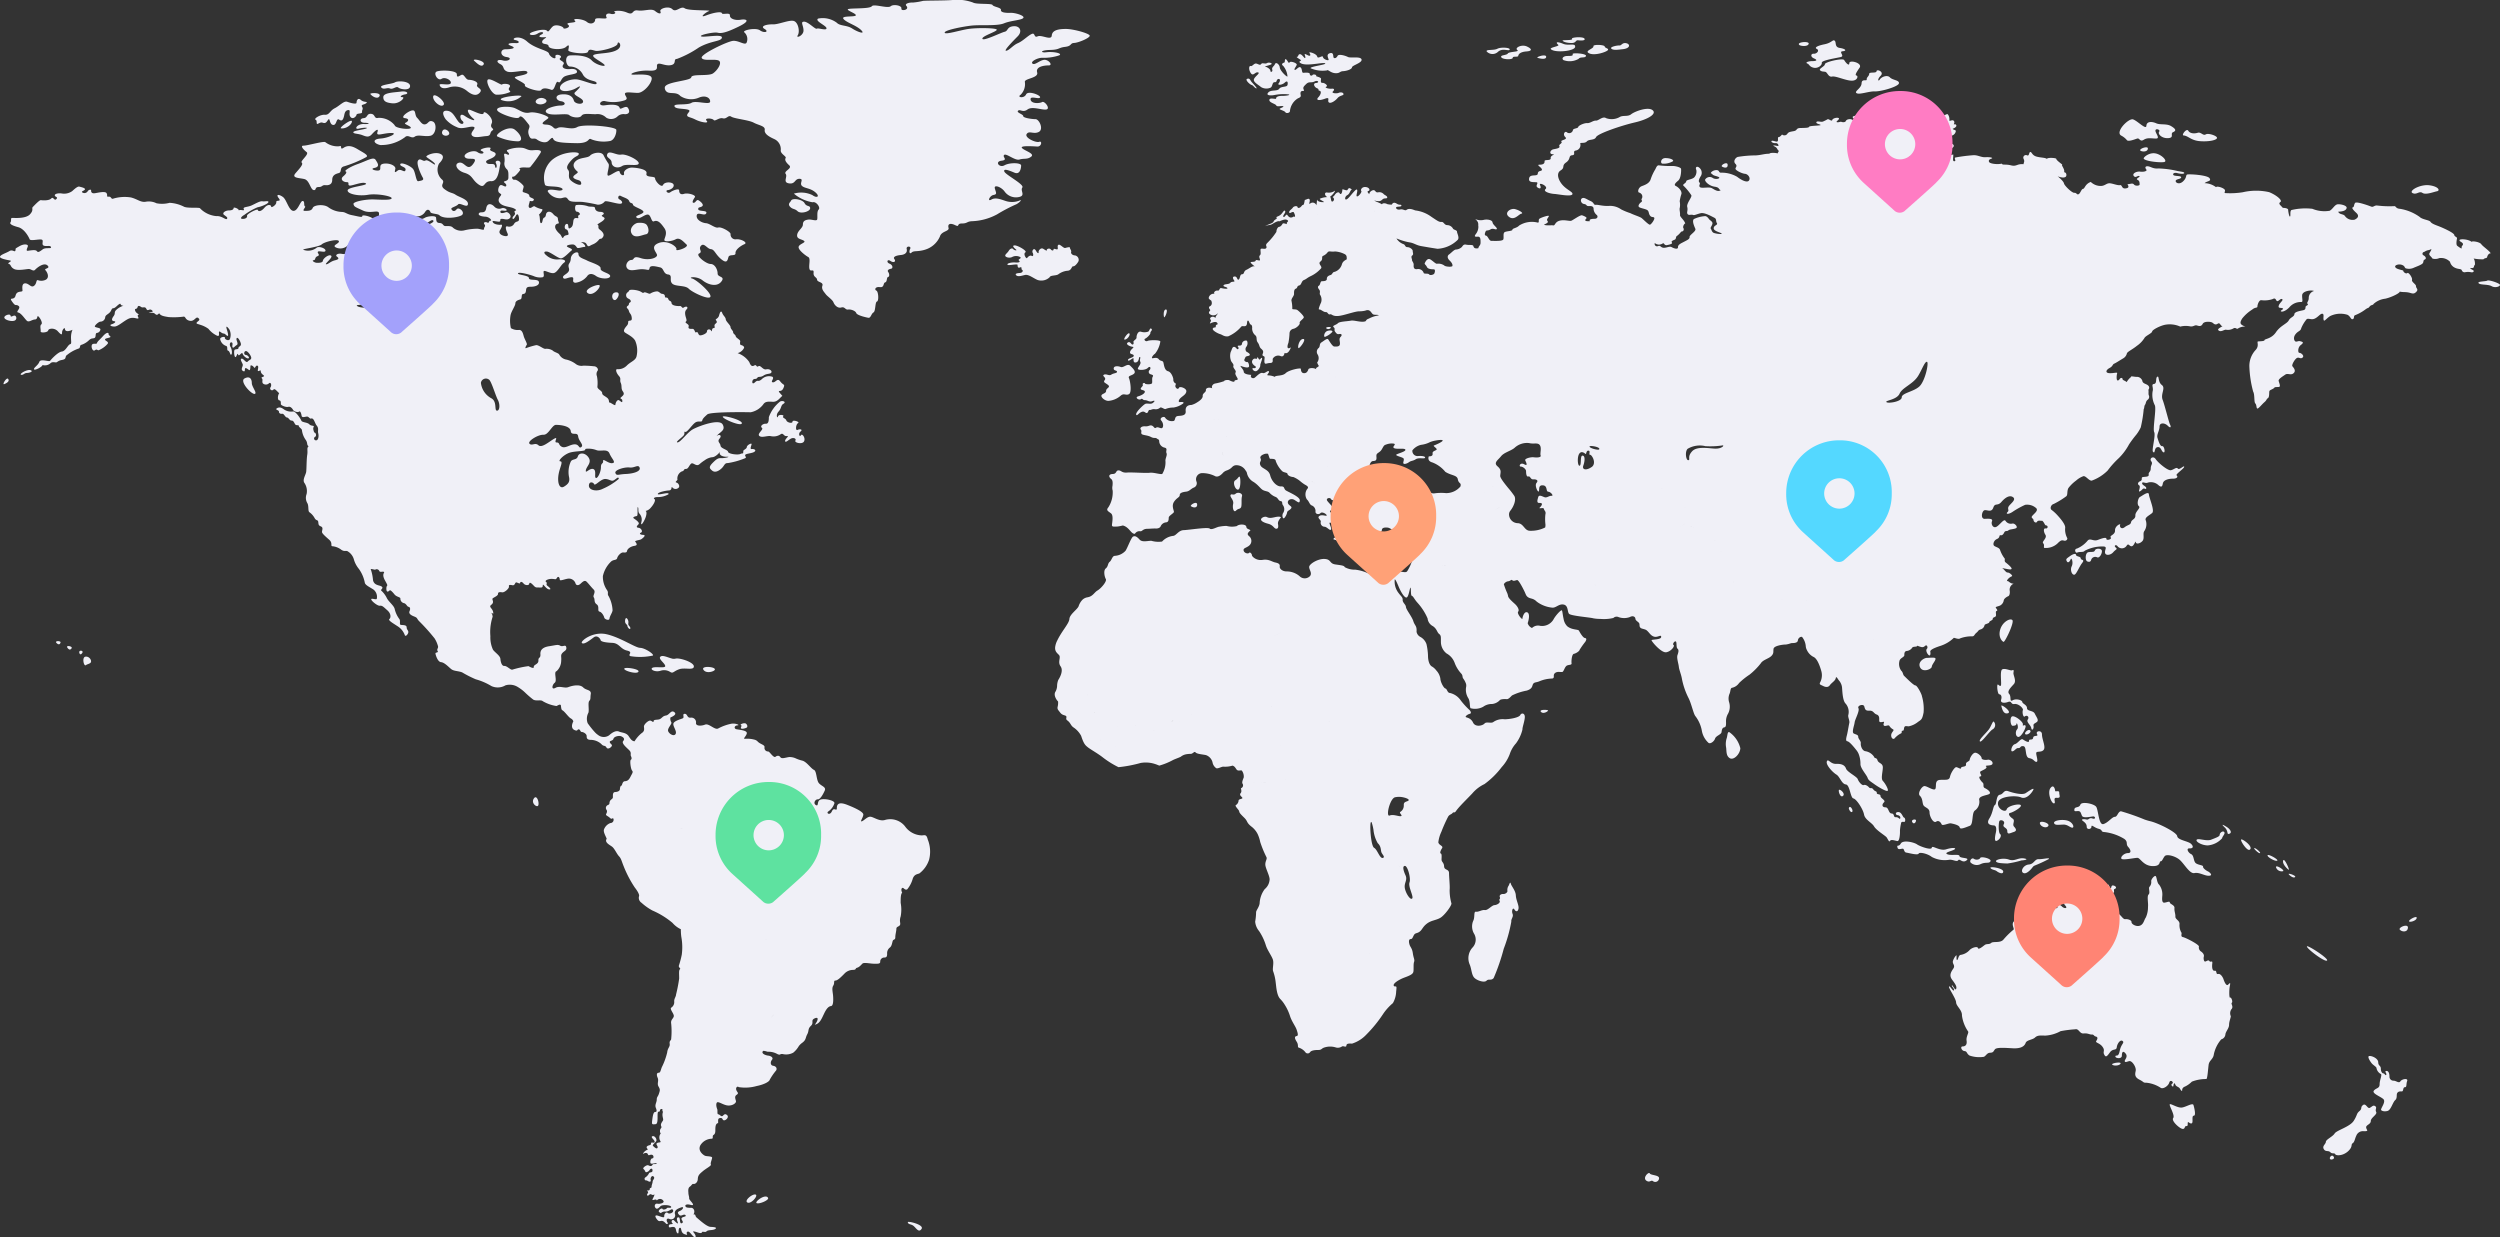<svg xmlns="http://www.w3.org/2000/svg" width="329.24" height="162.917" viewBox="0 0 329.24 162.917">
  <rect x="0" y="0" width="329.24" height="162.917" fill="#333333" stroke="none"/>
  <defs>
    <style>
      .cls-1 {
        fill: #f0f0f7;
        fill-rule: evenodd;
      }

      .cls-2 {
        fill: #a3a1fb;
      }

      .cls-3 {
        fill: #5ee2a0;
      }

      .cls-4 {
        fill: #ffa177;
      }

      .cls-5 {
        fill: #54d8ff;
      }

      .cls-6 {
        fill: #ff8474;
      }

      .cls-7 {
        fill: #ff7cc3;
      }
    </style>
  </defs>
  <g id="Map" transform="translate(-465.764 -790.013)">
    <path id="Map-2" data-name="Map" class="cls-1" d="M166.848-144.9c-.324-.163-.849.148-.77.366.053.15.271.339.946.515s.756.636,1.04.651.311-.258.243-.624.337-.786.378-.854-.175-.176-.73-.054S167.173-144.737,166.848-144.9Zm-4.446-1.736c-.122.529.068,1.194.378.881s.46-.162.635-.393.027-1.084.149-1.491-.541-.6-.838-.34-.542-.045-.661.163C161.915-147.557,162.524-147.165,162.4-146.636Zm89.44,41.91c.215.352.486.027.486-.218S251.631-105.07,251.842-104.726Zm7.134,5.043c.541-.407-.892-.244-.919-.57s-1.081-.027-1.594-.244.568-.407.918-.624-.216-.3-1.08-.027-1.865-.6-1.893-.217-1.567-.163-1.945-.434-1.838-.624-2.136-.109-.554.053-.432.542c.081.326.432.136.675.136s.135.46.486.515,1.515.38,1.621.136,1.19,0,1.73.434a3.629,3.629,0,0,0,2.27.38c.487-.082,1.027.325,1.216.053S258.435-99.276,258.976-99.683Zm-8.621-4.854c0-.189.134-.271.378-.216s.216-.515.027-.57-.3-.732-.756-.732-.378.379-.108.407.432.244.351.434-.189-.19-.568-.162-.134-.462-.567-.489-.352-.814-.812-.814-.486-.379-.189-.651-.459-.515-.459-.84-.487-.135-.487-.407-.216-.135-.459-.461-.351-.027-.568-.271-.513-.38-.7-.3-.622-.353-.785-.787c-.128-.345-1.377-.921-1.54-1.383s-.594-.651-1.323-.623-1.018-.717-1.19-.353c-.216.461.784,1.491,1.243,1.763s.7,1.247,1.243,1.3.594,1.763,1,1.844,1.271,1.411,1.4,2.115,1.027,1.058,1.325,1.573,1.485,1.221,1.648,1.437.324.705.459.461.7,0,.973.028.351-.977.324-1.356A5.676,5.676,0,0,1,250.355-104.537Zm-7.621-3.661c.325-.325-.514-1-.567-.732S242.409-107.872,242.733-108.2Zm1.189,2.115c.19-.163-.261-.944-.432-.515C243.437-106.462,243.734-105.92,243.922-106.083Zm18.216,7.4c.162.244.621.244.811.407s.864.515.864.054S261.957-98.951,262.138-98.679Zm-8.811-8.244c.189.3.785.353.785.921s.513,1.464.864,1.221.622.109.73.353.946-.19,1.216-.135,1.108.217,1.162.542.811-.027,1.324-.216.216-1.736.7-2.034a1.4,1.4,0,0,0,.54-1.41c-.054-.542,1.189-.569,1.378-.786s-.27-.57-.621-.732-.055-.515-.3-.733-.649-.787-.3-.814-.243-.515.054-.677c.04-.022.086-.045.135-.069.319-.158.779-.367.568-.555-.244-.216.73-.027.837-.353s-.378-.6-.621-.542-.811.027-.811-.217-.514-.705-.837-.705-.7.651-.73.922-.54.244-.487.623c.021.15-.075.214-.2.254-.191.061-.45.06-.45.207,0,.239-.409-.088-.63-.105s-.721.756-.829,1.271-.595.353-1.324.407-.432.814-.594,1.166c-.149.322-.949-.26-1.354-.343a.416.416,0,0,0-.1-.01c-.351.027-.933.958-.594,1.274C253.246-107.818,253.138-107.221,253.327-106.923Zm16.7-2.277c-.432.6.141,2.07.487,2.006.3-.053-.243-.786.352-.732s.325-.3.325-.678-.541-.053-.541-.244S270.461-109.8,270.028-109.2Zm-7.459,4.907c.406.028.351.624.27.977s-.245,1.19.109,1.058c.433-.163.7-.705.459-.895s-.216-1.383-.109-1.682.838-.081.594.38.46.407.46.922.4.244.837.109.352-.38.054-.706.216-.786-.189-1.058-.676-.677-.3-.758,1.514-.733,1.378-1-1.729.053-1.865.542-1.27-.054-1.135-.9,2.379-.976,3.027-.677,1.351-.488,1.594-.949-.513.081-.973.38-1.676-.028-2.3-.245-.6.38-1.109.461-.4,1.221-.649,1.356-.243.976-.73,1.763S262.165-104.32,262.57-104.293Zm9.189-.108c.568,0,.865.407,1.162.407s.081-.705-.622-.922-1.9-.032-1.783.326C270.623-104.266,271.191-104.4,271.758-104.4Zm-2,.163c.216-.38-1.233-.8-1.109-.3C268.758-104.1,269.542-103.859,269.759-104.238Zm-2.15,5.552c.047-.057.089-.11.123-.156a.427.427,0,0,1,.092-.083c.027-.02.058-.04.092-.061a19.1,19.1,0,0,0,1.925-.887c.081-.217-.811.053-1.352.027-.365-.018-.512.284-.783.5-.025.02-.052.037-.079.056a.871.871,0,0,1-.3.126,1,1,0,0,1-.122.02l-.017,0a.942.942,0,0,0-.294.073c-.523.217-.8.845-.436,1.039S267.319-98.337,267.609-98.686Zm-7.66-1.213c-.27-.19-.605.257-.432.488a1.162,1.162,0,0,0,1.324.217c.675-.325,1.134-.027,1.3-.38s-1.244-.677-1.352-.433S260.219-99.71,259.949-99.9Zm6.567-.054c-.73-.108-1.216.434-1.946.163s-1.822.005-1.7.244c.108.217.755.244,1.486.272a11.621,11.621,0,0,0,1.864-.407C266.7-99.71,267.246-99.846,266.516-99.954Zm-168.222-17.2c.188-.079.164-.353-.047-.533s-.875.093-.671.188-.1.318.023.431S98.106-117.074,98.294-117.151ZM82.317-131.178c0,.368.3.407.312.618s.309.489.367.369c.1-.212-.219-.408-.249-.564s.093-.368-.094-.688S82.317-131.546,82.317-131.178ZM303.81-88.34c.053.326,2.324,2.061,2.648,1.844S303.754-88.678,303.81-88.34ZM255.652-193.506c.271.353,1.621.162,1.648-.272s-1-.38-1.108-.163S255.5-193.709,255.652-193.506Zm-5.2,32.837c0,.57-1.865.855-2.027.611-.142-.214,1.378-.285,1.743-1.1s1.749-1.232,2.432-2.318c.487-.774.892-1.952,1.175-1.871s-.243,2.562-1.013,3.254S250.449-161.238,250.449-160.669Zm1.214,39.758a2.552,2.552,0,0,1-.018-.291c0-.007,0-.012,0-.02A2.714,2.714,0,0,0,251.663-120.91Zm-4.927-7.815a.486.486,0,0,0,.057-.029c-.009,0-.015.014-.024.019A.244.244,0,0,1,246.736-128.726Zm-.963.775c.012,0,.02.013.031.018-.017-.006-.029-.024-.05-.02C245.761-127.954,245.766-127.951,245.773-127.951Zm-7.808-6.01.01,0-.06.028Zm-3.3-.1a.253.253,0,0,1,.049-.037.219.219,0,0,0-.06.055C234.661-134.05,234.662-134.058,234.667-134.062Zm-.174-23.192a.415.415,0,0,0,.065,0,.338.338,0,0,1-.043,0Zm-.575-.208a.6.6,0,0,0,.066.061.72.72,0,0,1-.057-.048S233.922-157.458,233.919-157.462Zm-5.613,21.172a.19.19,0,0,0,.055-.1.111.111,0,0,1-.018.056A.378.378,0,0,1,228.305-136.29Zm-5.463-17.273c-.675.732-.189,1.112-.486,1.166-.319.058-.487-1.112-.109-1.492a3.142,3.142,0,0,1,2.351-.353,10.513,10.513,0,0,0,2.3-.108c.19.053-.189.434-.946.434S223.519-154.3,222.843-153.564Zm3.785,13.3c.011-.052.02-.109.03-.166,0,.02-.005.039-.009.059C226.642-140.334,226.635-140.3,226.628-140.265Zm-.768-1.523c.005.005.007.013.012.019-.012-.014-.025-.03-.038-.044C225.843-141.8,225.851-141.8,225.86-141.788Zm-.585-.093c0,.01,0,.009-.009.021Zm-2.479-1.765a1.079,1.079,0,0,0-.228-.073A1.113,1.113,0,0,1,222.8-143.647Zm.159.1s.01,0,.012.008c.062-.015.117-.026.166-.035-.048.009-.105.021-.166.036A.146.146,0,0,0,222.956-143.546Zm-.911-2.656s-.141.021-.328.042C221.9-146.181,222.042-146.2,222.045-146.2Zm-.066,2.2c-.118-.071-.41.149-.7.394C221.568-143.848,221.86-144.068,221.979-144Zm-1.419.8-.054.019Zm-1.691-3.757a1.806,1.806,0,0,1-.251-.008A1.964,1.964,0,0,0,218.869-146.954Zm.036-1.643a.511.511,0,0,0-.1-.02.546.546,0,0,1,.089.012C218.9-148.6,218.9-148.6,218.905-148.6Zm-9.566-5.569c-.1-.235,1.5.028,1.266.347C210.5-153.67,209.428-153.948,209.339-154.166Zm1.181,12.219a.267.267,0,0,1,.05-.016.323.323,0,0,0-.067.032C210.51-141.934,210.514-141.944,210.52-141.947Zm-.379,6.043a1.1,1.1,0,0,1-.13-.148A1.1,1.1,0,0,0,210.141-135.9Zm-.513-15.6c-.675.488-1.323.407-1.108-.19s.244-1.3-.108-1.3-.108,1.247-.378,1.328c-.239.072-.332-.905-.132-1.418a.76.76,0,0,1,.077-.155c.3-.434.7-.075.837.028.118.086.054-.46.378-.434s-.027.542.217.542c.189,0,.622.673.486,1.2A.687.687,0,0,1,209.628-151.5Zm-4.146,3.093-.01.008Zm-2.07.894c-.324-.109-.73-.38-.837,0s-.244.786.189.758.352.272.054.57.46-.054.513.217.3.3.19.732a5.743,5.743,0,0,0,0,1.228,1.2,1.2,0,0,1-.028.481,4.112,4.112,0,0,1-1.974.434c-.783.028-.837-1-1.676-1a1.172,1.172,0,0,1-1.105-1.083.771.771,0,0,1,.16-.544c.459-.569.811-1.464.54-1.952a11.342,11.342,0,0,0-.817-1.058c-.513-.631-1.064-1.329-1.048-1.6.028-.46.216-.759-.352-1.246s.055-.814.46-1.329c.362-.46,1.13-.661,1.619-.989a1.458,1.458,0,0,0,.165-.123,2.41,2.41,0,0,1,1.919-.624c.621.163,1.135-.108,1.405.272s0,1.085.108,1.356-.487.3-.892.244-1.243.163-1.135.407.406.815-.134.515-.757.3-.459.3.7.353.7.6.027.786.3.705.271.407.649.38.73.109.432.46.189,1.329.3,1.112c.068-.136.008-.432.115-.621.063-.111.185-.185.426-.165.649.053.351.814.7.84s.757.57.433.542S203.737-147.409,203.412-147.516Zm-5.96,1.323a3.627,3.627,0,0,1-.62.37A3.571,3.571,0,0,0,197.452-146.193Zm-.786-2.706-.015-.008c-.051-.028-.1-.06-.152-.091C196.554-148.964,196.61-148.931,196.666-148.9Zm4.934,23.325-.055.017.12-.036Zm-6.119-22.65c.018.033.04.068.064.1-.02-.031-.042-.062-.058-.091C195.485-148.216,195.484-148.22,195.481-148.224Zm-.329,1.686a.008.008,0,0,1,0,0S195.151-146.539,195.152-146.538Zm-.243-.207a.27.27,0,0,0-.085,0A.271.271,0,0,1,194.909-146.745Zm-1.159-1.361a.513.513,0,0,1,.027.055.758.758,0,0,0-.068-.116A.655.655,0,0,1,193.75-148.107Zm-3.408,9.53c-.122,0-.229.009-.42.012C190.115-138.568,190.219-138.577,190.342-138.576Zm-5.418,30.614c.358.09.625.226.6.335-.04.223-.649.122-.649.589,0,.032,0,.062,0,.093a.97.97,0,0,1-.441.863c-.263.122.365.508.061.57s-.993-.285-1.48-.082c-.327.137-.259-.684-.005-1.4.169-.479.419-.914.694-1A2.534,2.534,0,0,1,184.924-107.963Zm1.071,13.269c-.238.345-.912-.732-.993-1.4s.385-1,.1-1.627c-.237-.526-.384-1.034-.215-1.188a.19.19,0,0,1,.134-.052c.309,0,.674,1.174.657,1.858a.966.966,0,0,1-.049.318c-.175.459.366,1.5.392,1.94A.247.247,0,0,1,185.994-94.694Zm-1.723-4.221c.012.019.025.046.037.068a1.648,1.648,0,0,0-.1-.158A.98.98,0,0,1,184.272-98.914ZM184-94.8l.008,0-.017,0Zm3.394-26.394c0-.012-.005-.027-.007-.04,0,.011,0,.023.005.033A.017.017,0,0,0,187.394-121.194Zm5.281,1.768,0,0,.014-.023ZM182.392-86.812a.09.09,0,0,1,.035.03.109.109,0,0,0-.053-.036Zm-.757-13.595c-.208-.343-.416-.8-.667-.937-.446-.244-.628-3.315-.4-3.4.029-.011.057.022.085.085a6.333,6.333,0,0,1,.228.953,4.393,4.393,0,0,0,.559,1.747c.466.427.385.916.487,1.2s.506.611.223.733C181.961-99.943,181.8-100.14,181.635-100.407Zm-1.153,13.241a.341.341,0,0,0-.3-.36.34.34,0,0,1,.3.358s0,0,0,0A.007.007,0,0,0,180.482-87.167Zm1.262-18.468h0l.012,0Zm-2.992-7.6.212.529.014.037Zm-3.6,21.945.1-.02-.157.031Zm-.137-26.764.111.135C175.081-117.969,175.04-118.018,175.014-118.049Zm-5.73,7.7a.684.684,0,0,0-.057.089A.751.751,0,0,1,169.284-110.347Zm-1.03-19.122-.725.393,1.542-.838Zm.4,14.637a.4.4,0,0,0,.082.1.37.37,0,0,1-.08-.1S168.659-114.831,168.658-114.832Zm-1.232-5.187a.259.259,0,0,0,.1.025.438.438,0,0,1-.053-.005C167.453-120,167.442-120.013,167.426-120.018Zm-1.393,10.1c.229.01.48.019.722.026l-.114,0Zm-.422-20h0Zm-.5,20.012-.225.064.394-.113Zm-1.644-26.717c.037-.025.076-.054.114-.081l-.159.115Zm-6.515,17.684c0,.018,0,.036,0,.054,0,0,0-.007,0-.01S156.955-118.92,156.954-118.935Zm-1.661.93a.421.421,0,0,0,.151-.009.4.4,0,0,1-.145.01Zm-.9-.011a.215.215,0,0,1,.209-.107.191.191,0,0,0-.109.02A.261.261,0,0,0,154.4-118.015Zm-.064.108a1.033,1.033,0,0,1,.058-.1A.878.878,0,0,0,154.332-117.908Zm-2.374,1.058a.115.115,0,0,0,.043,0s-.006.006-.011.006A.145.145,0,0,1,151.958-116.849Zm-2.472-.621a.6.6,0,0,1,.149.049.549.549,0,0,0-.169-.049Zm-2.331.175a.326.326,0,0,0,.093.053.309.309,0,0,1-.085-.046Zm-.256,2.622c0-.008.012-.012.015-.02a.253.253,0,0,0-.016.031S146.9-114.671,146.9-114.673Zm-1.9-.8a.256.256,0,0,0-.032-.1.226.226,0,0,1,.029.064A.249.249,0,0,1,145-115.478Zm-.906-3.747c0,.061,0,.1,0,.1S144.095-119.169,144.1-119.225Zm-.876-2.259a.73.73,0,0,1,.03.073c-.011-.028-.023-.055-.039-.087A.124.124,0,0,1,143.222-121.485ZM183.162-161.2a.491.491,0,0,0,.036.066s0,0-.007-.006S183.172-161.181,183.162-161.2Zm-3.122-5.04a.255.255,0,0,0,.057.1.194.194,0,0,1-.046-.068A.314.314,0,0,1,180.04-166.239Zm-.911,9.672c-.1.027-.223.061-.337.1C178.905-156.507,179.022-156.541,179.128-156.567Zm.185-11.473s0-.005,0-.009a.2.2,0,0,0,.009.021S179.315-168.036,179.313-168.041Zm-3.491,4.659s0,.005,0,.009a.17.17,0,0,1-.006.081A.165.165,0,0,0,175.823-163.382Zm-.706,7.281a.192.192,0,0,0-.012-.017s.01.005.012.008S175.116-156.1,175.117-156.1Zm-.006-7.7c-.018,0-.027-.018-.034-.042a.172.172,0,0,1,0-.023C175.081-163.831,175.089-163.8,175.111-163.8Zm-.345,12.3a.177.177,0,0,0,.075-.093v.005A.182.182,0,0,1,174.766-151.5Zm.01-4.837c-.007-.005-.015-.007-.021-.012s-.012-.015-.019-.021Zm-.052,6.8s0,0,0,0a.118.118,0,0,0,.021.074.1.1,0,0,1-.02-.063A.021.021,0,0,1,174.724-149.533Zm.005-.111c0,.013,0,.024,0,.036a.218.218,0,0,1,0-.024S174.729-149.64,174.729-149.644Zm-1.106,1.757h.007a.351.351,0,0,1,.043,0c-.023,0-.048,0-.068,0Zm-.094.026a.111.111,0,0,1,.035-.015.021.021,0,0,1,.008,0h.006c-.037.008-.063.021-.069.044A.049.049,0,0,1,173.529-147.861Zm-.552-1.605c.1.069.176.122.176.122l-.053-.038Zm-.049-.034c-.06-.04-.125-.083-.192-.126C172.8-149.582,172.868-149.54,172.928-149.5Zm.142-4.27c-.022.018-.043.036-.046.056a.088.088,0,0,1,.025-.041A.13.13,0,0,1,173.07-153.769Zm-.79,3.948a.118.118,0,0,1,.029-.007c-.02,0-.043.019-.064.029C172.255-149.8,172.268-149.818,172.279-149.821Zm-.76-8.058a.464.464,0,0,0,.125.115.449.449,0,0,1-.12-.109ZM169.4-154.27c.035-.029.06-.053.06-.053l-.02.019Zm-.159-.4s.011.012.015.016-.014-.018-.019-.02ZM168.2-159.55a.5.5,0,0,0,.048-.1A.435.435,0,0,1,168.2-159.55Zm-1.8,5.151.081.009-.041,0C166.42-154.394,166.409-154.4,166.395-154.4Zm-2.938-.94s0,0,0-.008a.408.408,0,0,0-.02.114A.469.469,0,0,1,163.457-155.339Zm-1.938-.147a.578.578,0,0,0,.022-.085c0,.017,0,.039-.008.054S161.522-155.5,161.519-155.486Zm-.477,2.032c-.073.233.005.373.1.433-.1-.061-.182-.2-.1-.448C161.042-153.463,161.043-153.46,161.042-153.454Zm-.525-4.231.01,0c-.019-.005-.044-.008-.065-.013C160.478-157.691,160.5-157.69,160.517-157.686Zm-.276-.856a.118.118,0,0,1-.008.011S160.239-158.538,160.241-158.542Zm-.327.789h.032a1.163,1.163,0,0,0-.178.012A.974.974,0,0,1,159.913-157.753Zm21.136-27.464.009-.007a.847.847,0,0,0-.063.076A.786.786,0,0,1,181.049-185.217Zm-7.554.458c.029.02.054.042.082.062a1.554,1.554,0,0,0-.17-.118C173.438-184.8,173.466-184.777,173.495-184.759Zm153.556,5.909c.149-.19.459-.122.487-.285s.19-.515.474-.5c-.163-.339-1.028-.895-1.244-1.207s-1.256-.461-1.256-.3c-.5-.393-1.594-.42-1.608-.231s.257.2.419.421-.216.338-.135.582-.406-.122-.581-.257-.094-.664-.041-.936-.31-.217-.351-.488-1.256-.827-1.769-1.044-1.175-.407-1.352-.678-1.094-.3-1.446-.664a6.145,6.145,0,0,0-2.554-1.058c-.662-.04-.514-.406-.838-.353a12.992,12.992,0,0,1-2.149-.081c-.432-.068-.527.258-.838.136s-1.919-.706-2.107-.489-.108.529-.3.583,0,.326.446.732.175.719-.23.9a1.239,1.239,0,0,1-1.257-.475c-.2-.312-.756-.175-.892-.582.7-.013,1.068-.2,1.109-.5s-.73-.5-1.15-.475-.649.61-1.08.855a4.131,4.131,0,0,1-2.284-.258,7.992,7.992,0,0,0-2.757.163c-.243.163-.067.8-.189.855s-.243-.733-.243-.881-.284-.258-.7-.258c-.31-.366-.649-.542-.324-.773s-.594-.949-1.486-1.3a7.773,7.773,0,0,0-3.46.013,10.341,10.341,0,0,1-2.135.122c-.514.014-.1-.2-.243-.447s-1.028-.542-1.15-.339a2.558,2.558,0,0,0-1.5-.529c.284-.3.932-.217.649-.651s-2.717-.57-2.945-.488-.014.393-.541.895-1.04.163-.973-.081.717-.2.717-.448-.893-.109-1.027-.312.189-.339.512-.245.892.15.919,0-.337-.175-.878-.271a12.1,12.1,0,0,0-2.541-.339c-.689.068-1-.257-1.377-.285s-.379.2-.2.42-.365.353-.811.285-1.094.244-.838.57.514-.1.73.013-.568.339-.243.489.271.46.284.623-.541.244-.743,0-.487-.028-.866-.054c.15.257.284.515-.256.57s-.406-.5-.73-.434-1.027-.257-1.406-.244-.553.313-1.054.353a1.887,1.887,0,0,1-1.378-.529c-.756.272-.77.868-1.014.909s-.337.569-.581.7-.256-.2-.567-.175-1.311-.949-1.365-1.234-.675-.828-.837-.936c.568.19.824.19,1.027.081s.175-.61-.176-.624c.135-.42-.446-.949-.23-1-.472-.366-.783-.611-.8-.759s-1.27-.2-1.216.013c-.27-.2-.783-.149-1.378-.312s-.608-.583-.811-.61-.134.582-.432.447a.343.343,0,0,0-.46.474c.162.352.014.407-.013.691-.892-.081-.892.34-1.649.15s-1.094.013-1.229-.231c-.419.136-1.581.054-1.676-.244s.2-.353.378-.434-.19-.2-.824-.163-1.041-.325-1.69-.258a20.828,20.828,0,0,0-2.3.3c-.2.094.189.461-.122.488s-.094-.6-.149-.895a2.261,2.261,0,0,1-1.405.027,2.5,2.5,0,0,0-1.054-.542c-.527-.135-1.176.434-1.026.6s.54.041.554.149c.027.223-1.121.136-1.121.326s-1.068.448-1.393.488c-.888.112-1.08.109-1.5.462s-.094-.313.23-.637.662-.191.852-.448.486-.231,1-.313.486-.379.73-.488.837-.338.945-.583a3.358,3.358,0,0,1,1.568-.637c.244.014.3-.488.433-.488a7.264,7.264,0,0,0,1.108-.434.716.716,0,0,0,.419-.555c.013-.176-.365-.15-.406-.312.743-.271.459-.651.23-.583s.121-.2-.082-.447-.608.15-.594-.109a1.052,1.052,0,0,0-.19-.746c-.162-.162-.459.285-.8.028s-1.325-.421-1.325-.312-.472-.163-.567-.054a2.349,2.349,0,0,1-1.122.027c-.243-.068-.581.1-.594.339s-.973.149-1.149.108.663-.732.663-.854-1.419.028-1.5-.108-.77-.177-1.081-.163c.554-.136.811-.38,1.122-.434-.028-.542-.352-.447-.663-.542a4.758,4.758,0,0,0-.959-.244,8.516,8.516,0,0,0-1.2.257c-.635.122-.69.61-1.013.759s-.892.746-.621.8.134.218.175.394-.2.217-.514.163-1.4-.041-1.391.191.635.338.594.46-.473-.013-.689-.135-.7-.054-.8.176-.473.176-.594.122-.392.109-.594.041.406-.367.257-.516-.8-.013-.865.231-.46-.176-.608-.1a5.953,5.953,0,0,1-.6.3c-.284.122-.77-.135-.878.082s.541.284.554.379-1.473.081-1.514.231-.541.15-1.149.163-.365.312-.852.407-.7.109-.864.353a.469.469,0,0,1-.7.094c-.122.15-.351.394-.5.339-.094.2.028.406-.094.556s-.649-.175-.784-.04.257.312.5.284a.354.354,0,0,1,.406.312c.027.176-.568-.109-.69.041.609.271.419.366.649.569.183.213-.079.272-.053.434-.257-.081-.974-.135-1.122.041-.608-.013-1.122.19-1.784.217a15.178,15.178,0,0,0-2.364.2c-.338.122-.622.6-.311.908s.013.447.013.651.811.623,1.243.664.784.569.527.895-1.04-.094-1.554-.5a4.048,4.048,0,0,0-2.095-.542c-.391.027-.162-.353-.662-.34s-.918.462-.581.462c.2.3.473.257.878.434s-.337.42-.756.135a.709.709,0,0,0-.987.2c-.121.216.487.84,1.216.949s.487.338.824.46c-.365.286-.824-.081-1.189-.271s-1.351.082-1.554-.136.135-.433-.054-.6-.027-.529.216-.909a.864.864,0,0,0-.391-1.139c-.351-.109-.325.257-.244.366a1.13,1.13,0,0,1-.23.962c-.271.339-1.095.339-1.095.57s-.553.407-.365.57a7.219,7.219,0,0,1,1.04,1.261c.109.257-.662,1.071-.54,1.545s-.109.692.04.922.487.027.7.122.568-.135,1.068-.231,1.418.434,1.756.6.163.434.339.705-.406.272-.42.678,1.013.583,1.054.705-.73.027-1.027-.082-.325-.5-.419-.582.2-.407.23-.665-.337-.407-.459-.583-.337-.434-.581-.379a4.04,4.04,0,0,0-1.405.379c-.271.244.04.936.19,1.275s-.785.813-.757,1.084-.284.393-.689.611-.852.379-.838.732-.54.163-.824,0-.649.094-1.054.081-.4-.353-.73-.231a.316.316,0,0,1-.446-.393.855.855,0,0,0,1.013.068c.271-.149.135.19.527.217.771-.15.784-.244.69-.394s.216-.257.4-.339c.213-.091.109-.393.284-.488.432-.312.513-.6.69-.6s.27-.285.162-.434.068-.556.243-.61c-.134-.461-.73-.868-.689-1.125s-.109-.732-.028-.936a2.346,2.346,0,0,0-.013-.868,5.466,5.466,0,0,1,.23-.962c.081-.447-.473-.922-.743-1.044s-.1-.366.3-.691.419-1.342.392-1.56-.825-.406-1.135-.379a12.223,12.223,0,0,1-1.742-.082c-.284-.054-.379.244-.514.515a6.324,6.324,0,0,0-.608,1.3c-.175.611-.892.8-1.216.936s-.527.583-.378.8c.662.2.5.773.4.854s.176.285-.053.434-.446.462-.311.624.8.244,1.081.407.175.461.392.746.446.109.553.284-.391.882-.568.909-.892-.718-1.108-.881-1.054-.42-1.473-.637a7.949,7.949,0,0,1-1.216-.5,2.515,2.515,0,0,0-1.69-.448c-.837.013-1.378-.19-1.662-.15s-.175-.284-.674-.5-.825-.515-1.109-.366-.175.692.257.758.216.3.675.272.594.135.581.42a1.109,1.109,0,0,0,.419.759c.2.191.081.5-.284.5s-.784.055-.621.312c-.838.054-.622-.2-.473-.353s-.325-.339-.554-.42-1.148.6-1.405.705-.892-.163-1.54,0-.608.677-.852.624-.959.067-1.23-.1c.513-.231.608-.326.446-.515s.217-.488.2-.624-1.067.217-1.243.366.013.421-.175.515a3.141,3.141,0,0,0-2.5.38c-.3.339-.878.353-.878.542s-.717.176-1,.312-.1.692-.2.963-1.216.19-1.554.2-.46-.651-.73-.692-.108-.42-.028-.582.3-.028.635-.244.675.108.811-.041-.513-.543-.554-.881-.756-.434-1.162-.326a1.74,1.74,0,0,1-1.134-.122c.581.461.365.786.432.99a1.58,1.58,0,0,1-.352,1.017c-.244.353-.068.339.3.326s.338.461.338.813-.284.448-.284.706c-.487.094-.609-.068-.662-.285s-.608-.1-.919-.177-.433.055-.581.285a1.235,1.235,0,0,1-.811.353c-.255.03-.635.475-.878.637s-.284.474.054.8.406.542.379.718-.946.122-1.094-.068a1.376,1.376,0,0,0-.946-.217c-.2.041-.756-.61-1.04-.623s-.46.338-.554.515.135.231.27.529.635.312.892.312.162.394.081.556-.554.285-.689.109-.7,0-.716-.217a.761.761,0,0,0-.838-.475c-.418.068-.5-.2-.473-.529s-.229-.515-.216-.664-.189-.448.027-.6.054-.38.068-.583-.365-.515-.7-.515-.27-.339-.553-.407a1.776,1.776,0,0,1-.892-.745,8.244,8.244,0,0,0,1.676.515c.635.081.892.379,1.594.5s1.122.2,2.136.353a4.106,4.106,0,0,0,2.649-1.166c.284-.285-.082-.867-.082-1.085s-.459-.244-.527-.406a.888.888,0,0,0-.756-.461c-.392,0-.446-.448-.757-.42s-.527-.136-1.337-.678a4.5,4.5,0,0,0-2.135-.84c-.608-.257-.919-.231-1.135-.068s-.432-.15-.837-.054-.622-.176-.513-.3.7-.013.675-.216-.243,0-.608-.245-.568-.081-.649.122a2.25,2.25,0,0,1-.617-.07c-.218-.137-.631-.155-.681.03-.392-.244-.973-.407-1-.5.675.163.825.081,1.068-.149s.581-.041.621-.244-.391-.34-.472-.462a.775.775,0,0,0-.69-.23c-.3.054-.311-.068-.487-.231s-.715.109-.715.488c-.1-.122-.378-.366-.108-.434s.121-.474-.379-.515-.689.379-.567.515-.338.719-.541.719.027-.5.013-.773-.2-.122-.581.312-.662.827-.878.868-.189-.393.163-.583.365-.705.594-.705c-.446-.434-.5-.054-.608.054s-.662-.19-.649-.081c-.027.556-.229.732-.365.488s-.472-.054-.634.216-.379.257-.216.353a.313.313,0,0,1-.1.529c-.243.068-.149-.665-.337-.6.445-.353.7-.732.675-.827a1.4,1.4,0,0,1-1.068.231c-.337-.013-.324.394.054.61a2.6,2.6,0,0,0-.946.2c-.2.1.487.339.514.461-.514.041-.892-.122-.919-.353a5.666,5.666,0,0,1-.082.773.516.516,0,0,0-.823-.231c-.271.162.04-.3-.069-.529s-.352,0-.635.054c-.081.448-.108.718-.337.677-.27.434-.594.448-.622.258s-.487-.136-.621.081-.514.38-.473.624.338-.122.581-.041c.257.448.23.745.041.57-.513.338-.716.013-.878-.19s-.325.38-.5.244.351-.556.216-.759-.231.122-.54.434-.73.3-.581.447-.311.232-.392.489-.715.353-1.121.624c.541-.231.622-.082.987-.312s.756-.42.892-.325c.715-.326.932-.272,1.108-.122s-.3.271-.081.488c-.257-.041-.528-.2-.622-.028s-.257.366-.433.38-.365.339-.365.664a8.231,8.231,0,0,1-1.175,1.437c-.378.367-.027.448-.149.678s-.568.028-.715.122.081.664-.122.841,0,.42,0,.623-.527-.122-.568.081-.5.149-.635.2.27.379.514.569c-.339-.094-.676.258-1.095.448s-.244.57-.568.583-.23.529-.446.691-.163-.379-.5-.393-.311.231-.108.515-.311.069-.5.312-.73.122-.878.325.4.2.487.367-.487.081-.784.013-.216.38-.487.325-.608.231-.418.421a.657.657,0,0,0-.757.5c-.068.231.365.353.351.461.135.393-.04.61-.2.677s-.163.231,0,.434-.285.244-.069.555a.747.747,0,0,0,1.122-.094c-.081.271-.365.42-.311.664-.351-.394-.864-.041-.675.176s-.067.339-.067.542c.661-.3.9-.244,1-.013s-.23.054-.23.366-.2.041-.379.285.69.692.96.759.527.367,1.067.285a4.714,4.714,0,0,0,1.7-1.261c.136-.176.433.028.635-.135s.081-.583.231-.664.229.447.365.5.211.145.215.416a1.173,1.173,0,0,0,.406,1.008c.3.244.068.611.325.949s.175.584.458.828.311.379.19.691.244.231.257.42-.081.583.013.773.284,0,.716-.013.325-.284.338-.542a.822.822,0,0,1,1.04-.366c.311.135.472-.1.527-.42.419.2.7-.367.837-.733-.635.407-.459-.3-.337-.583a8.093,8.093,0,0,0,.149-1.3.627.627,0,0,1,.513-.556c.391-.082.906-.57.825-.773s.54-.542.54-.746-.649-.827-.865-.962-.689-.028-.649-.176a4.534,4.534,0,0,0-.108-1.031c-.054-.3.337-.61.337-.895s-.013-.61.243-.705.1-.338.432-.42.271-.57.635-.718.391-.272.865-.5a4.205,4.205,0,0,0,1.405-1.058c.135-.285-.486-.584-.094-.882s.068-.637.351-.745a1.457,1.457,0,0,0,.594-.475c.2-.217.472-.013.959-.1a3.248,3.248,0,0,1,1.23.326c.365.163.311.42.325.705-.352.2-.554.325-.663.732a1.462,1.462,0,0,1-.933.922c-.311.027-.284.352-.54.42s-.5.216-.487.5-.377.312-.635.312-.2.46-.4.582-.162.285.028.529.027.461.093.637a1.2,1.2,0,0,1,.163,1.03c-.2.448-.419,1-.244.95s.582.366.852.339.3.379.554.3.256.245,1,.218S178.4-172,179-172a3.383,3.383,0,0,0,.819-.093,3.816,3.816,0,0,1,.438-.558,3.791,3.791,0,0,0-.436.557c.6-.246.747.283.963.46s.649.013.8.175a3.754,3.754,0,0,0-1.311.42c-.363.122-.327.251-.449.353-.592.2-1.443-.176-1.929-.082s-1.473.1-1.7.339-.811.312-.554.529,0,.325.189.583.284.366.541.312.459.081.189.366-.081.5-.094.922-.487.353-.743.353-.676-.773-.811-.949-.569.217-.879.406-.149.556-.365.733a.639.639,0,0,0-.135.868.925.925,0,0,1-.067,1.043,1.288,1.288,0,0,0,.189.394c.121.217-.487.244-.3.5-.432-.271-1.081-.135-1.053.041-.135.352-.3.475-.554.475-.392,0-.419-.394-.432-.569s-1.58.15-2,.569-1.392.257-1.418.489a2.418,2.418,0,0,0-.877-.2c-.352,0,.215-.353.08-.529s-.486.326-.811.217-.743.38-1.026.6-.69-.041-.473-.352c-.649-.041-1.041-.19-1-.488-.173-.406-.439-.563-.419-.705.662.257,1.081.285,1.122.081.025-.125-.068-.7-.324-.569-.514-.191-.23-.407-.163-.624s.513-.135.581-.312-.3-.366-.432-.434a.506.506,0,0,1-.028-.637.762.762,0,0,0,.1-.787c-.134-.135-.622,0-.662.366s-.432.2-.541.285.216.244.041.407-.243-.244-.527-.271-.311.434-.459.664a1.808,1.808,0,0,0,0,1.044c.053.325.446.529.351.8-.044.126.045.268.14.406.108.159.223.313.158.434-.122.231.068.448.243.786s-.378.15-.392.367-.513-.013-.675-.1-.7-.027-.689.109a7.552,7.552,0,0,1-1.175.312c-.406.082-.527.475-.379.637-.473-.19-.877-.041-.851.244s-.447.393-.419.746-.433.677-.73.854a2.577,2.577,0,0,1-.753.346c-.531.006-.815.264-.76.807s-.392.6-.947.637-.365.474-.594.651a1.1,1.1,0,0,1-1.149-.393c-.108-.3-.837,0-.527.353s.3.84.122.976-.554-.216-.8-.04-.257-.163-.554-.271-.419.135-.892.094-.743.231-.568.434-.027.393.108.569.757.149,1.217.393.568.041.8.218.284.067.3.407a.893.893,0,0,0,.716.786c.446.122.108.42.243.718s-.2.732-.134,1.1a2.917,2.917,0,0,1-.432,1.653c-.328.064-1.116-.226-1.635-.163-.554.069-2.324-.081-3.013-.026s-.73-.285-1.108-.285-.216.46-.757.474-.594.353-.2.665c.224.178.2.553.165.9a1.229,1.229,0,0,0,.025.622,3.64,3.64,0,0,1-.568,2.2c-.352.407-.013.515.352.8s.121,1.315.121,1.559.325.176.7.176a4.841,4.841,0,0,0,.73-.144c.864.212,1.083,1.157,1.594,1.093a.7.7,0,0,1,.744-.325c.216,0,.324-.312.837-.326s.838-.054,1.162-.041.581-.1.662-.325a.865.865,0,0,1,.716-.488c.365-.054.311-.434.337-.651s.635-.543.676-.706-.351-.786.013-1.342.756-.582.756-.895c0-.286.378-.393.838-.447s.608-.367,1-.529a.611.611,0,0,0,.379-.767.814.814,0,0,1,.7-1.145,3.757,3.757,0,0,1,1.676.366c.256.163.608.122,1.054-.352a1.21,1.21,0,0,1,.573-.375c.724-.276.6-.534,1.075-.669a1.392,1.392,0,0,1,1.284.542c.189.285.244.312.284.543a1.76,1.76,0,0,0,.865,1.111c.649.421.906.895,1.243,1.071s.676.136.878.38a2.114,2.114,0,0,0,.8.529c.324.15.338.5.648.542s.109.312.3.542a.908.908,0,0,1,.041.99c-.2.272-.1.733.04.733s.419-.489.459-.759.311-.258.527-.542-.324-.353-.418-.719.406-.691.877-.393.663.5.69.041-1.459-1.071-1.81-1.287-.122-.57-.676-.543-1.216-.664-1.418-1.464-1.068-.84-1.284-1.315.2-.529.014-.922c-.106-.219.128-.411.4-.522a.944.944,0,0,1,.584-.074c.188.458.176.664.324.664.243,0,.69-.028.7.3a3.612,3.612,0,0,0,.811,1.288c.215.245.7.191.73.393s.378.393.784.42a3.694,3.694,0,0,1,.853.508,4.792,4.792,0,0,0,.647.482c.4.215.542.351.3.6a1.237,1.237,0,0,0-.027,1.356c.27.219.347.655.609.78a.787.787,0,0,1,.526.807c-.04.339.432.461.649.217s.824.135.824.3-.621-.176-.973.081.271.5.19.773a.524.524,0,0,0,.473.637c.311-.013.662.5.852.407s-.23-.814-.162-.922.446.191.634-.027-.134-.38-.418-.367a1.74,1.74,0,0,0,.986-.257c.162-.027.2-.61-.3-.745s-.433.366-.757.027.3-.2.3-.488-.5-.692-.744-1.031.338-.5.473-.257.5.2.73.109-.243-.529.175-.692.419.122.554.176.256-.339.69-.339a1.11,1.11,0,0,1,.617.295.982.982,0,0,0,.531.262c.379,0,.527-.407.852-.529s1.054.041,1.23-.122-.46-.366-.689-.556a.93.93,0,0,1-.226-.476c-.275-.242-.5-.866-.315-.906s.432-.692.73-.786a1,1,0,0,0,.189-.678c.013-.285.176-.718.46-.746s.513-.027.472-.5.054-.444.433-.732.432-.855.784-.922a2.05,2.05,0,0,1,1.014-.15c.513.081-.256.407.094.6s1.433-.053,1.486.217-1.243.543-1.215.678.689.271.919.419-.068.57.04.706.459.027.743-.177.513-.135.878-.379,1.121-.027,1.216-.175-.216-.3-.919-.245a.678.678,0,0,1-.743-.746,2.028,2.028,0,0,1,1.149-.732,3.4,3.4,0,0,0,1.162-.353,3.579,3.579,0,0,1,.743-.209c.437-.085.884-.118.932-.021.081.163-.946.6-1.135.664s.365.353.352.515-.594.2-.541.529-.189.394-.5.394c-.094.244-.109.651.473.8a4.093,4.093,0,0,1,1.7,1.234c.771.5,1.544.417,1.649.977.121.651.486.393.351.949a2.445,2.445,0,0,1-1.905.881,6.457,6.457,0,0,0-1.595.041c-.527,0-.675-.38-1.081-.353s-.4-.367-.811-.367-.094-.2-1.364-.366a3.78,3.78,0,0,0-2.771.855c-.4.352-1.864.013-2,.109s.027.514-.46.705-1.554,0-1.918.162-.5.705-.189.678c.284.393.635.773.459.936a.419.419,0,0,0,.028.637c.216.163.256.461,0,.5s.446.339.459.474.594.2.594.366a1.1,1.1,0,0,1,1.027.718c.175.272,1.175.082,1.175-.216s.3-.38.743-.339,1.028.651,1.244.732.661-.163.945-.163.69-.447.852-.542.446.312.7.176.54-.285.7-.19-.392.515-.243.733c-.017.478-.083.652.013.773.143.179-.029.39-.071.678a5.785,5.785,0,0,1-.688,1.5,1.709,1.709,0,0,0-.146.429,5.724,5.724,0,0,1-.722,1.632c-.211.253-.657-.019-1.075.09a1.552,1.552,0,0,1-1.15-.244,2.609,2.609,0,0,0-1.905.312c-.175.258-.621.258-1.027.1a5.436,5.436,0,0,0-1.675-.474,2.688,2.688,0,0,1-1.38-.331c-.093-.225-.458-.239-1.255-.361s-.5-.664-1.393-.718-2.027.664-2.04,1.043.419.8.122,1.194a.958.958,0,0,1-1.406.013,2.592,2.592,0,0,0-1.688-.61c-.554,0-.947-.353-.906-.651s-.135-.434-.594-.529-.852-.475-1.662-.339a1.484,1.484,0,0,1-1.054-.221c-.219-.142-.352-.307-.352-.389,0-.176-.243-.475-.378-.312s-.649.028-.716-.312.337-.326.716-.637a.8.8,0,0,0,.027-1.234c-.406-.326-.122-.5.162-.8-.271-.19-.513-.15-.553-.474s-.919-.38-1.256-.069a2.727,2.727,0,0,1-1.352-.027,5.41,5.41,0,0,0-.933.1c-.3.013-1.027.488-1.27.257s-2.73.176-3.432.2-1,.759-1.419.759a2.354,2.354,0,0,0-1.432.746,3.385,3.385,0,0,1-1.406-.1c-.473-.013-1.2.231-1.554-.163s-.595-.515-.852-.393-.73,1.478-1,1.87a2.075,2.075,0,0,1-1.392.665c-.365,0-.406.556-.69.786s-.175.6-.513.868-.175,1.1,0,1.4-.621,1.233-1.08,1.5-.609.787-1.338.908a1.24,1.24,0,0,0-.661.326,2.164,2.164,0,0,0-.5.841c-.162.433-1.175,1.07-1.216,1.681s-.987,1.559-1.608,2.86a2.572,2.572,0,0,0-.269.864c-.052.59.307.8.512,1.035.284.325-.215.895.2,1.477s-.094,1.479-.3,1.8a2.21,2.21,0,0,0-.156.8,1.646,1.646,0,0,1-.209.734c-.3.448.122,1.1.338,1.3a2.081,2.081,0,0,1-.064.726.512.512,0,0,0,.1.427c.324.4.354.545.825.677.527.15-.04.421.392.692.417.329.39.612.757.881a3.08,3.08,0,0,1,1.029,1.126c.35,1.083.552,1.233.863,1.49.141.118.415.291.731.492.382.241.827.523,1.188.8a12.032,12.032,0,0,0,2.135,1.342,17.2,17.2,0,0,0,2.92-.556,3.931,3.931,0,0,1,1.773.1c.368.107.61.231.685.249a8.62,8.62,0,0,0,1.77-.719c.368-.184.777-.3,1.057-.45a1.6,1.6,0,0,1,.7-.322,3.394,3.394,0,0,1,.61-.055c.291,0,.466-.385.626-.2.173.226.942.267,1.374.361a1.353,1.353,0,0,1,.866.936,1.194,1.194,0,0,0,.487.786c.2.109.7-.2.932-.2a3.24,3.24,0,0,0,1.216-.135c.266.067.393.31.527.5.189.272.553.068.7.15a1.345,1.345,0,0,1,.256.895c-.052.169-.275.6-.173.814a.4.4,0,0,1-.206.623c.1.375.068.491-.006.607-.278.315.128.478.2.653s-.513.122-.5.38a.752.752,0,0,1-.365.583c-.162.122.433.637.447.814s.148.338.662.84c.49.479.256.6.9,1.13a2.86,2.86,0,0,1,.879,1.044,4.531,4.531,0,0,1,.325,1.012,13.726,13.726,0,0,0,.824,2.007c.122.258-.148.488-.148.962s.513,1.342.567,1.926a1.777,1.777,0,0,1-.648,1.329,3.377,3.377,0,0,0-.662,1.762c0,.529-.487,1.044-.473,1.288a7.817,7.817,0,0,1-.121,1.234,2.223,2.223,0,0,0,.513,1.234,7.083,7.083,0,0,1,.892,1.871c.2.664.784,1.409.933,1.912s-.108,1.22.04,1.545A6.177,6.177,0,0,1,168-83.643c.081.556.121,1.735.622,2.224a4.1,4.1,0,0,1,.567.732,6.4,6.4,0,0,1,.69,1.464c.216.718.743,1.4.877,1.816s.284.814,0,.855-.284.285.013.746.041.732.3.786a1.737,1.737,0,0,1,.864.623.375.375,0,0,0,.6-.04c.149-.217.608-.285,1.08-.285s.379-.2.838-.339a2.485,2.485,0,0,1,1.405-.013.966.966,0,0,0,.879-.109c.189-.122.553.191.58-.122s.406-.257.757-.257a4.423,4.423,0,0,0,1.878-1.194,17.227,17.227,0,0,0,2.176-2.67,6.909,6.909,0,0,1,1.31-1.464,3.23,3.23,0,0,0,.431-1.51c.022-.185.036-.346.043-.457.027-.434-.271-.081-.365-.353s.662-.773,1.432-1.057,1.068-.448,1.149-.719-.013-1.03.1-1.329-.068-.474-.162-1.152-.339-.786-.446-1.166-.082-.677.148-.692.229-.122.419-.488.406-.216.771-.488.378-.611.958-1.058,1.216-.434,1.784-.773,1.54-1.668,1.446-1.912a6.292,6.292,0,0,1-.231-1.789c.054-.448-.081-1.627-.081-2.2-.029-.556-.621-.324-.649-.868s-.351-.556-.337-.936.041-.718-.1-.759-.053-.366.163-.691-.392-.367-.487-.774a4.369,4.369,0,0,1,.4-1.393,19.274,19.274,0,0,1,.894-2c.2-.312.4-.257.581-.475s.23.109.5-.326c.435-.591,1.4-1.513,2.108-2.264a4.784,4.784,0,0,1,1.594-1.22,10.893,10.893,0,0,0,2.271-2.237,5.222,5.222,0,0,0,1.054-1.7,3.945,3.945,0,0,1,.824-1.423,5.076,5.076,0,0,0,.851-1.817c-.013-.326.271-1.018.312-1.6s-.446-.637-.6-.312-1.31.543-2.054.556a2.153,2.153,0,0,0-1.459.338c-.271.258-.946-.067-1.189.218s-1.2.528-1.514-.123a1.152,1.152,0,0,0-.469-.523c-.227-.133-.435-.155-.49-.209-.094-.1.271-.366.527-.421s.135-.352-.081-.542a10.231,10.231,0,0,1-1.095-1.206,2.384,2.384,0,0,0-1.446-1c-.324,0-.378-.556-.581-.583s-.661-.827-.675-1.342a2.052,2.052,0,0,0-.513-1.019,2.076,2.076,0,0,0-.568-.526c-.325-.149-.541-.718-.541-1.437a8.138,8.138,0,0,0-.2-1.519,1.732,1.732,0,0,0-.8-.95.956.956,0,0,1-.51-.688c.064-.8-.233-.775-.422-1.386s-.947-1.518-.974-1.87-.446-.556-.432-.936-.2-.42-.621-1.017a2.431,2.431,0,0,1-.419-1.681c.121-.04.472.881.608,1.18s.594,1.207.919,1.207.446-1.369.554-1.3c.085.232-.009,1.023.175,1.084.2.068.311.434.743.909a7.5,7.5,0,0,1,1.324,2.06,1.289,1.289,0,0,0,.7,1.017c.54.367.54.814.824,1.031s.216.475.23,1.018a1.943,1.943,0,0,0,.744,1.545,2.318,2.318,0,0,1,1.054,1.206,4.245,4.245,0,0,0,.837,1.4c.311.312.135.474.311.705a2.519,2.519,0,0,1,.3.532.877.877,0,0,1,.077.565,2.072,2.072,0,0,0,.271,1.464c.283.42.175,1.193.31,1.342a2.235,2.235,0,0,0,1.662-.191,1.911,1.911,0,0,1,1.176-.366,1.624,1.624,0,0,0,1-.488c.122-.163.676-.176.906-.149s.459-.231.715-.488a7.415,7.415,0,0,1,1.933-.637c.865-.272.675-.678.878-.922.169-.2.408-.145.781-.3a4.581,4.581,0,0,1,1.718-.369c.392-.109.013-.434.352-.719s.824-.067,1-.162.3-.718.6-.84.621-.041.581-.3.027-1.18.311-1.234.73-.353.743-.515a10.48,10.48,0,0,1,.757-1.07c.175-.3.189-.461-.068-.5s-.662-.759-.77-.962-.893-.069-1.528-.57a1.763,1.763,0,0,1-.492-.974c-.133-.565-.154-1.133-.25-1.141-.163-.013-.825.705-1.1,1.234a1.739,1.739,0,0,1-1.729.814,1.136,1.136,0,0,0-1.082.285,1,1,0,0,1-.571-.64c.194-.553.3-1.327-.09-1.435s-.609.678-.609.9c-.245-.111-.719-.788-.554-.977.2-.23-.107-.718-.4-.99s-.9-.773-.933-1.084a1.747,1.747,0,0,0-.115-.389,9.351,9.351,0,0,1-.439-1.156.846.846,0,0,1,.481-.368c.465-.038.452-.309.641-.147s.446-.013.635-.027.7.962.933,1.437.215.637.527.84.662.1,1.108.556a4.02,4.02,0,0,0,2.08.8c.487.028.852-.529,1.474-.407s.472.922.7,1.207,2.757.475,3.189.6a5.152,5.152,0,0,0,.957.083,5.405,5.405,0,0,0,1.7-.124.615.615,0,0,1,.7-.109,2.184,2.184,0,0,0,1.473-.013c.444-.247.716,0,.73.217s.216.312.419.5.054.407.19.624.4.176.8.353c.418.306.532.693.986.868.527.2,1-.339,1,.054s-1.243.312-1.27.434,1.283,1.708,1.946,1.586,1.148-.84.958-.95.109-.555.284-.474.028.786.23.949.135.46,0,.84.135,1.125.176,1.546.324,1.03.419,1.653a9.693,9.693,0,0,0,.851,2.454c.365.692.649,2.048.892,2.372a4.44,4.44,0,0,1,.865,1.926,2.8,2.8,0,0,0,.893,1.626c.23.163.73-.19.851-.57s.811-.528.852-.854.108-.583.351-.623.244-.3.244-.651a1.981,1.981,0,0,1,.271-1.166,1.982,1.982,0,0,0,.135-1.491,1.621,1.621,0,0,1,.067-1.153c.135-.339.081-.733.338-.759a1.5,1.5,0,0,0,.906-.624,9.4,9.4,0,0,1,1.391-1.111,9.048,9.048,0,0,0,1.474-1.492c.27-.447,1.04-.6,1.392-.962s.216-.556.284-.949,1.2-.556,1.635-.556c.482-.071.6-.191.838-.191.3,0,.7-.04.73-.353s.365-.542.553-.448a2.226,2.226,0,0,1,.487,1.248,1.24,1.24,0,0,0,.142.463,1.905,1.905,0,0,0,.857.906c.528.217.879,1.288,1.041,1.857a2.027,2.027,0,0,1-.135,1.479c-.19.325.068.339.378.5s.662.217.892-.109.7-.556.771-.921.284.176.474.366a1.691,1.691,0,0,1,.365,1.017c.04.461.081,1.613.472,1.98a1.664,1.664,0,0,1,.352,1.45c-.108.285.2.773.121,1.085-.129.644-.223,1.263-.311,1.6-.108.42-.189.786.054.814s.73.582,1.2,1.18a2.139,2.139,0,0,1,.274.453,3.589,3.589,0,0,1,.253,1.4c.014.541.812,1.409.932,1.762s.352.461.878.841,1.555.989,1.757.895-.31-.99-.608-1.3-.027-1.153-.013-1.764-.568-.542-.7-.961-.365-.177-.446-.448a1.687,1.687,0,0,0-1.122-.746c-.459-.041-.676-.733-.635-1.043s-.337-.584-.337-.855-.27-.285-.581-.434.067-1.071.108-1.464.689-1.519.5-1.871.662-.623.771-.231.148.583.689.556.54.393.973.516c.408.18.273.611.311.854s.379.108.568.094-.122.3.041.489.635-.163.73.068a1.289,1.289,0,0,0,.486.447c.217.136-.27.367-.256.8s.337.542.459.366a2.7,2.7,0,0,1,.825-.637c.2-.068,0-.366.216-.353s.149-.312.243-.488.243-.109.568-.094a2.844,2.844,0,0,0,1.243-.6c.459-.3.54-.366.715-1.22a5.956,5.956,0,0,0-.215-2.129c-.013-.258-.635-1.451-.865-1.438s-1.284-1.071-1.474-1.247-.134-.474-.4-.705a1.526,1.526,0,0,1-.23-1.247c.068-.421.662-.515.649-.8s.053-.529.351-.542a1,1,0,0,0,.716-.475c.253-.153.567-.009.635-.216.622.23.756.271,1.027.027s.406.244.244.38-.054.555.2.8.3-.149.244-.394.432-.488,1.283-.773a4.506,4.506,0,0,0,1.784-1.044c.013-.135.608.245.891.028a4.372,4.372,0,0,1,1.581-.258c.271-.013.256-.244.54-.474s.216-.34.54-.434a.728.728,0,0,0,.527-.556c0-.162.609-.216.622-.393s.459-.231.459-.447.271-.177.392-.34-.1-.637.122-.7-.081-.326-.122-.448.406-.15.635-.3a.929.929,0,0,0,.419-.637c.041-.257.419-.488.594-.556s.244-.433.19-.745a.852.852,0,0,1,.54-.908c-.553.027-.743-.5-.9-.3-.028-.257.432-.6.635-.664s-.3-.515-.554-.5-.54-.6-.811-.6c.825.135,1.189.272,1.324.135s-.527-.677-.77-.868-.014-.447-.162-.556a4,4,0,0,1-.582-1.112c-.108-.312-.676-.366-.811-.57s.014-.678.432-.854.244-.529.433-.488.351-.041.5-.353.406-.122.554-.284.811-.15,1.04-.312-.216-.665-.528-.584a.826.826,0,0,1-.892-.366c-.216-.325-.783.6-1.216.8s-.715-.366-.567-.732-.338-.353-.946-.326-.378-1.085-.013-1.139.9.338,1.135-.339.553-.15,1.067-.746,1.108-.962,1.554-.61-.472.909-.621,1.247.134.448-.135.705.108.325.634-.013a11.291,11.291,0,0,1,1.69-.949,1.762,1.762,0,0,1,1.486.461c.257.325-.3.691-.541.989s.149.312.163.556.338.447.46.231.324-.136.7-.136c.319.3.3.591.5.61a.2.2,0,1,1-.053.394c-.311-.068-.311.42-.04.841s-.514.895-.3,1.111.04.475.134.611a2.246,2.246,0,0,0,1.743-.57c.5-.515.635-.447.892-.379s.514-.19.378-.393a2.393,2.393,0,0,1-.243-1.329c.024-.362-.469-1.018-.946-1.54a5.623,5.623,0,0,0-.811-.764c-.31-.191-.122-.719.256-.814a10.8,10.8,0,0,0,1.6-.977c.284-.162.094-.691.324-1.112a4.872,4.872,0,0,1,1.017-.989,2.8,2.8,0,0,1,.982-.583c.339,0,.676.582,1.055.6a5.688,5.688,0,0,0,2.108-1.328,11.976,11.976,0,0,1,1.486-1.654,7.534,7.534,0,0,0,1.338-1.8,15.206,15.206,0,0,1,.973-1.3,5.109,5.109,0,0,0,.568-.936,16.76,16.76,0,0,0,.391-2.414c.1-.108.04-.393.176-.569s.067-.42.337-.651a.468.468,0,0,0,.149-.611c-.068-.175.013-.569-.054-.691.27-.366,0-.611-.23-.718s-.527-.2-.554-.461a.761.761,0,0,0-.717-.542c-.3.027-.851-.163-.783.027a2.25,2.25,0,0,0-.568.665c-.229-.217-.608-.231-.554-.5-.337-.19-.337.231-.593.285s-.176-.732-.108-.936-.474.013-1.041-.028-.418-.434.041-.678.379-.474.608-.57.825-.488,1.176-.692a1.023,1.023,0,0,0,.5-.664c.081-.231.73-.515,1.31-.989a3.531,3.531,0,0,0,1-1.031c.134-.285,1-.637,1.013-.855s1.027-.758,1.717-.895a3.364,3.364,0,0,1,1.986.244,2.94,2.94,0,0,1,1.324-.027c.459.054.568-.217.878-.122s.568.149.757-.217,1.082-.3,1.284-.149.365.352.69.135.324.285.634.326c-.431.257-.771.419-.459.6s.675-.163.919-.136a1.419,1.419,0,0,0,.958-.163c.338-.216.433.177.649-.013a1.593,1.593,0,0,1,.947-.231c-.771-.285-.757-.5-.432-1.058a5.2,5.2,0,0,1,1.338-1.193c.391-.338.675-.175.675-.393s.189-.826.487-.84a3.33,3.33,0,0,0,1.5-.136c.459-.257.418.19.608.258s.446-.393.662-.258-.325.461-.446.854.284.244.513.353-.3.271-.243.379.513.109,1.108-.489a1.95,1.95,0,0,1,1.513-.718c.379.041.162-.339.19-.895s1.189-.719,1.568-.556a.946.946,0,0,0-.7.908c.013.461-.325.61-.149.787s-.257.216-.271.407,0,.338-.27.42-1.175.175-1.2.529-.514.393-.744.826-1.108.692-1.688,1.56-1.5.868-1.5,1.031-.635.149-.851.175.2.556-.311,1.113a3.1,3.1,0,0,0-.838,2.1,14.5,14.5,0,0,0,.5,3.39c.23.393.094,1.356.283,1.559s.122.542.244.664.621-.542.959-.827.23-.379.459-.529.135-.773.2-.936.487-.244.621-.419.487-.069.676-.136-.014-.515-.081-.773.553-.611.877-.84.73.149,1.094-.191-.026-.732-.162-.908.365-1.031.649-1.112.432.2.7-.041-.243-.637-.432-.61-.256-.692.189-1.03.27-.407-.027-.489-.352.028-.581.041-.459-.474-.108-.949.689-.42.77-.814a4.547,4.547,0,0,1,.689-1.153c.121-.2.608,0,.8-.04.581-.041.959-.718,1.27-.718s.109.5.189.8.256-.081.852-.488a3.108,3.108,0,0,1,2.283-.176c.392.19.459.637.675.583.329-.082.054-.448.378-.542a5.644,5.644,0,0,0,1.324-.746c.433-.312.311-.081.541-.366s.459-.163.527-.353a2.733,2.733,0,0,1,1.54-.692c.852-.19,1.959-.759,1.905-.936.406.1.73.028,1.175.122s.649.272,1-.081-.04-.475-.027-.745-.609-.556-.528-.841-.459-1.044-.621-.895-.541-.122-.541-.339c-.54-.149-.973-.231-1.054-.475s.5-.42.906-.257.283.326.486.448a1.482,1.482,0,0,0,1.04-.069c.284-.135,1.081-.394,1.216-.623s-.013-.339.257-.474.067-.42-.163-.542a.232.232,0,0,1,.068-.448c.5-.312.527-.176.825-.326s.013.231-.122.489.284.474.325.623.621.2.945.028a1.63,1.63,0,0,1,1.433.474,1.163,1.163,0,0,0,.649.787c.432.217.824.122.9.326a.39.39,0,0,0,.487.257c.73-.109.824.15,1.054-.054s-.5-.339-.406-.5c.649.1.392-.3.54-.338s.028-.855-.134-.909A5.973,5.973,0,0,0,327.051-178.85ZM283.7-156.086c.216.434-.352,2.354-.162,2.576.324.38.108-.515.594-.6s.486.542.784.677.108-.868-.162-.814-.487-.651-.622-1.084.271-.949.271-1.491.675-.515,1.081-.109.459.135.3-.163-.676-2.467-.974-3.254.432-1.545-.108-1.952-.325-1.247-.594-1.084,0,.895-.432.949-.028.46-.19,1a3.029,3.029,0,0,0,.3,1.816C284-159.123,283.487-156.519,283.7-156.086Zm-77.265-49.542c-.54,0-.822.306-.54.542a2.341,2.341,0,0,0,2-.163c.244-.325.866-.054.973-.379s-1.838-.461-1.757-.244S206.98-205.628,206.439-205.628Zm85.535,10.792c.027-.271-1.135-.677-1.487-.461s-.621-.353-1.054-.216-1.027.108-1.244-.272-.945.6-.621.623c.649.055.973.678,2.217.759S291.946-194.564,291.973-194.835Zm-11.864.3c.215.217,1.027-.109,1.351-.217s.351.488.865.163,1.027-.163,1.622-.163-.109-.732-.082-1.058.7-.108.487.163.325.895,1.189.84.216-.6.649-.786.378-.407-.243-.786-1.433-.136-1.974-.38c-.577-.26-1.27-.272-1.3.326s-1.162-.651-1.756-.841-2.435,1.694-1.54,2.143A2.4,2.4,0,0,1,280.109-194.537Zm-77.616-10.847c.244.081,1.135.3,1.135-.135S202.221-205.475,202.493-205.384Zm-2.135,20.527c.351-.053-.216-.434-.811-.6s-1.443.437-.892.949C199.386-183.826,200.008-184.8,200.358-184.857Zm46.563-16.107c.812.028,3.082-.624,3.163-1.058s-.837-.407-1.189-.786-1.135-.054-1.325.271-.4.028.109-.488-.513-.922-.54-.6-.973.054-.973.353-.351.434-.325.732-.649-.162-.675.515-1.047,1.074-.649,1.3C244.9-200.5,246.111-200.99,246.922-200.964Zm-39.051-6.725c.433.054,1,.027.784-.244s-1.783-.163-1.621.054-1.271.135-1.244.216c.055.163.541.326,1.19.326S207.439-207.743,207.871-207.689Zm-9.053,1.22c.109-.271-1.162-.352-1.621-.108s-1.535.048-1.405.353a1.047,1.047,0,0,0,1.486.054C197.9-206.74,198.71-206.2,198.818-206.469Zm8.621-.352c.081-.57-.864-.109-1.567-.407s-1.117-.276-.649.135c.216.19-1.2.338-.974.57C204.764-206.007,207.358-206.251,207.439-206.821ZM282-193.1c.324.11.865.054.865-.353S281.393-193.3,282-193.1Zm-77.778.922c.054.407-.837.135-.811.407s-.135.461-.649.461.244.325.3.623-.513.081-.54.543-1,0-1.135.6.486.515.918.543-.162.434.162.678.568.163.351-.3,1.135.163.73.515.649.624,1.162.651,2.336.426,2.378,0c.028-.271-.675-.515-1.242-1.112s-.974-1.572-.325-1.979.081-.6.73-1.058.27-.895.811-.95-.053-.542.487-.623a.728.728,0,0,0,.568-.895c-.081-.217.567.028.864-.3s1-.109,1.216-.57,3.324-1.519,5.081-1.926,2.973-1.139,2.351-1.626-2.378.19-2.811.542-1.054.109-1.486.353a2.131,2.131,0,0,1-1.81.163c-.46-.3-1,.353-1.352.325s-.756.353-1.135.326-1.136.3-1.19.515-.7.162-.7.434a.5.5,0,0,1-.784.271c-.27-.244-.594.271-.215.624s-.7.38-.514.6-.4.353-.27.6-.379.326-.784.407-.622.624-.108.651S204.169-192.585,204.223-192.178Zm79.616-.624c-.838-.135-1.617.556-1.514.706.244.353,2.216.542,2.7.434S284.677-192.666,283.839-192.8ZM197.71-205.465c.162.325,1.513.353,1.513.081s.7-.028.73-.272.325-.515,1.081-.569.757-.326.054-.652-1.648.191-1.27.462-1.055.19-1.243.46S197.553-205.78,197.71-205.465Zm40.97.515c-.54,0-1.005.182-.649.325.27.109.243.407.811.542s1.136-.325,1.081-.651,1.973-.623,2.513-.759-.351-.705.244-.758.35-.326-.379-.434-.432-.732-.675-.949-.378.271-1.324.461-1.406.434-1.027.623,0,.651-.4.624-.487.407.026.623S239.22-204.949,238.68-204.949Zm-1.7-2.115c.163.135,1.108.244,1.216-.163S236.507-207.457,236.977-207.065Zm2.73,3.335c.216.19.4.135.675.19s.406.733.892.624,1.811.542,2.595.542.865-.651.621-.678-.027-.406.406-1.03-1.352-1.084-1.352-.6-.513-.109-.675-.407-2.54.244-2.54.542S239.459-203.947,239.707-203.73Zm79.318,16.135c.432.3,1.487-.135,1.919-.217s.217-.623-1-.786-2.8.739-2.217,1.03C318.268-187.3,318.592-187.893,319.025-187.595Zm-92.209-3.444c.432.216.756.135.7-.3S226.472-191.211,226.816-191.038Zm-15.485-15.837c-.054-.244-1.568-.3-1.487-.026s-1.046.566-.7.84c.648.515,2.4-.081,2.594-.325S211.384-206.631,211.331-206.876Zm2.837-.433c-.54-.109-.621.325-.892.3s-1.291.172-1.081.407c.244.272,1,.135,1.514.082C214.734-206.631,214.709-207.2,214.168-207.309Zm6.162,15.537c.108-.19-.378-.407-1-.407s-.709.685-.4.733A2.414,2.414,0,0,0,220.33-191.771Zm97.938,99.64c0-.346-1.29.385-.953.508C317.539-91.541,318.268-91.785,318.268-92.131Zm-1.156,1.3c.021-.59-1.361-.005-1.054.285C316.4-90.219,317.092-90.24,317.112-90.829Zm-1.885,20.154a.522.522,0,0,1-.547-.549c0-.3-.081-.752-.406-.732s.1.345-.019.508-.2-.183-.365-.183-.345-.223-.345-.63-.344-.366-.344-.833-.73-.834-1.135-.834.081.732.283.976.649.468.629.652a1.071,1.071,0,0,0,.547.732c.243.081-.142.793-.142,1.363s-.446.467-.75.833.771.733,1.217,1.1-.382,1.266-.263,1.464c.061.1.365.244.831.122s.689-1.14,1.014-1.424.121-.733.284-.956.384-.2.608-.2.1-.548.386-.548.141-.386.3-.814-.709-.264-.892.04S315.572-70.675,315.228-70.675ZM307.3-60.71c-.264-.325-.68.311-.345.407C307.1-60.262,307.566-60.384,307.3-60.71Zm4.783-6.386c-.3.142-.506-.671-.892-.366s-.04.426-.466.793-.243.488-.75,1.281-2.25,1.24-2.513,1.667-1.135.773-1.155,1.1-.552.558-.244,1c.244.345.568.1.831.366s.527.041.649.264,1.014.224,1.683-.386.344-.895.608-1.058.3-.651.466-.955a.928.928,0,0,1,1.014-.631c.73,0,.344-.142.3-.488s.609-.407.609-.854.892-.855.709-1.2.162-.549-.122-.753S312.39-67.238,312.086-67.1ZM293.7-81.616c-.142.1-.142-1.018-.041-1.526s.041-.447-.222-.183-.547-.509-.609-.712-.365-.773-.709-.692-.121-.488-.446-.427-.385-.467-.324-.955-.223-.1-.365-.305-.3-.041-.528.041-.283-.427-.223-.63-.041-.448-.344-.671a.633.633,0,0,1-.3-.671c.021-.264-1.723-1.159-2.108-1.241s-.061-.488-.223-.63a1.969,1.969,0,0,1-.222-1.118c0-.448-.568-.59-.547-.956s-.162-.712-.122-1.119-.587-.508-.608-.732-.365-.021-.709.02-.325-.448-.284-.915a2.105,2.105,0,0,0-.426-1.464c-.283-.223-.3-1-.446-1.118s-.608.406-.587.67a.915.915,0,0,1-.223.733c-.182.162.122.793-.121,1.017s-.02,1.118-.081,1.627a3.277,3.277,0,0,1-.284,1.4c-.244.345-.284.895-.771,1.078s-1.135-.2-1.115-.468-.527-.426-.811-.386-.446-.366-.892-.711-.79.081-.933-.326-.284-.467-.608-.692-.223-.223.081-.447.243-.508.081-.773.182-.2.588-.427,0-.488.3-.61.122-.386-.2-.448-.222.325-.344.366-.243-.508-.344-.488-.487.549-.689.285a4.4,4.4,0,0,0-1.784-.549c-.446-.061-.587-.63-.852-.529s.041.285.345.61-1.014.549-1.4.427.06.285-.263.264-.385.549-.649.834-.081.488-.365.671-.3.386.04.773-.162.407-.465.1-.609-.305-.588.041-.365.182-.3-.2-.425-.2-.506-.426a1.058,1.058,0,0,0-.771-.57c-.263.02-.263.305-.527.305s-.324.142-.284.426-.4-.02-.709.02,0,.386-.162.407-.162.305-.425.305-.223.589-.182.895-.406-.142-.669-.061.061.346.141.692-.141.326-.284.467-.365-.386-.365-.691-.344-.02-.709.366.122.976-.04,1.078a10.509,10.509,0,0,0-1.318,1.3c-.425.508-1.338.2-1.621.447s-.588.061-.872.285-.811.651-.871.386-.79-.061-1.094.264a2,2,0,0,1-1.135.63c-.344.02-.344.549-.486.671s-.1-.426-.1-.569-.325.244-.466.671.344.589.04,1.037-.587.895-.162,1.464.669.935.528,1.22-.447-.569-.548-.467.385.467.264.651-.559-.693-.649-.488c-.082.182.912,1.565.933,2.074s.811,1,.77,1.728a4.776,4.776,0,0,0,.811,2.1c.122.183-.284.67-.2,1.22s-.182.753-.527.753-.142.569.244.61.243.305.668.589a3.94,3.94,0,0,0,1.784.183c.344,0,.446-.529.912-.549s.425-.163.649-.447,1.277-.2,2.351-.142,1.54-.264,1.7-.712c.139-.382.912-.407,1.216-.692s.568-.3,1.358-.264a4.777,4.777,0,0,0,2.027-.589,15.949,15.949,0,0,1,1.925-.244c.486-.122.567.61,1.114.549s.791.162,1.074.142.244.2.528.264.243.305.061.57.425.244.811.773.021.611.223,1.017.345.305.75-.264.851-.2.912-.691.486-1.058.77-.814-.2.366-.385,1.3-.506.448-.567.711.851.407.851-.081.163-.711.507-.264-.2.814-.122,1.017.466-.061.669-.04c.36.036.851.833.77,1.261s-.2.834.487,1.18.425.407.932.407a4.233,4.233,0,0,1,1.844.651c.284.244,1.014-.183,1.156-.671s.668-.02.385.142.142.549.162.285.142-.488.243-.183.466.305.608.549.3.427.3.223.081-.386.406-.508a3.211,3.211,0,0,0,.871-.63,5.119,5.119,0,0,1,1.905-.345c.142,0,.223-1.221.3-1.851s.608-.733.689-1.4a4.406,4.406,0,0,1,.974-1.973.746.746,0,0,0,.547-.631c.021-.386.486-.813.486-1.281s.264-1.017.223-1.159a.911.911,0,0,1,.1-.915c.3-.325-.122-.712.04-.834S293.844-81.718,293.7-81.616Zm-14.432,8.683c.122-.285-1.295-.04-1.094.142C278.4-72.586,279.149-72.648,279.271-72.933Zm6.507,5.349c-.223.061.709,1.464.426,1.829s.831,1.363,1.216,1.424.243-.386.506-.366.162-.265.2-.468.3.223.527.1-.061-1,.263-1,.062-1.058-.04-1.4-.993.264-1.54.325S285.97-67.637,285.777-67.583ZM273.616-96.869c-.041-.244-1.483.038-1.176.285C272.643-96.423,273.656-96.626,273.616-96.869Zm27.058-1.4c.244-.142-1.015-.929-.932-.509A.773.773,0,0,0,300.674-98.273Zm-2.047-2.075c-.02.244,1.053.834,1.277.692S298.65-100.61,298.628-100.348Zm2.8,1.892c.122.02-.573-1.586-.73-1.241C300.492-99.249,301.3-98.476,301.425-98.456Zm.811.976c.263-.183-.9-.58-.831-.406C301.445-97.785,301.972-97.3,302.235-97.48Zm-5.965-3.613c.593-.379-1.082-1.573-1.135-1.329S295.948-100.887,296.271-101.093Zm1.364.441c.142-.1-.734-.815-.771-.63C296.844-101.181,297.492-100.551,297.635-100.652ZM216.947-57.438c.356.158.514-.2.752,0a.5.5,0,0,0,.791-.358c.079-.476-1.108-.4-1.226-.675S216.154-57.792,216.947-57.438ZM203.876-119.42c.031-.126-1.271-.176-.93.178C203.249-118.928,203.845-119.295,203.876-119.42Zm-5.22,23.1a.98.98,0,0,0-.135.651c.028.217-.324.434-.54.407s-.568.109-.459.407-.162.244-.028.488-.3.542-.675.569-.865.706-1.271.651-.811.272-1.162.218-.108.732-.378,1.22a1.9,1.9,0,0,0,.108,1.654,1.514,1.514,0,0,1-.215,1.87,2.089,2.089,0,0,0-.351,2.2c.243.543.243,1.356.594,1.735s1.324.705,1.621.407.61.041.946-.353a26.921,26.921,0,0,0,1.324-3.85,19.538,19.538,0,0,0,1-3.579c-.053-.38.325-.624.163-1.031s.053-.9.243-.57.459.326.54-.108-.324-1.113-.351-1.736-.568-1.221-.649-1.518C198.86-97.036,198.764-96.429,198.656-96.32Zm28.728-19.415a2.554,2.554,0,0,0-.054,1.22c.054.515,0,1.058.459,1.356.528.343,1.378-.542,1.406-1.3a3.612,3.612,0,0,0-1.487-2.142C227.465-116.576,227.519-116.089,227.384-115.735Zm63.833,13.314c-.675.272-1.9-.311-1.946.082-.027.244.757.677,1.487.677a2.856,2.856,0,0,0,1.891-.949c0-.216.46-.6.271-.813s-.594.108-.594.352S291.892-102.693,291.216-102.422Zm-2.676.543c-.378-.353-1.757-.488-1.811-1s-2.513-1.736-3.593-1.98c-.192-.044-.424-.114-.676-.2a30.235,30.235,0,0,0-3.135-1.1c-.4.027-.459.732-.811.732s-.838.733-1.486.95-.676-1.871-.974-2.278-1.919-.732-2.08-.272-.726.217-.784.6c-.054.352.135.244.486.244s.352.271.514.623,1.135.109,1.459.081.377.434-.082.272-.459.217-.783.135-.757-.053-.541.135.568.38.568.814.622.353.622,0,.324.109.946.272.19.407.811.434a6.465,6.465,0,0,1,2.567.895c.541.407.162.677.513,1.058s.459.813-.028.813-1,.489-.864.733,1.73-.109,2.108-.109c.247,0,.5.441.973.761a1.848,1.848,0,0,0,.973.324c1.189.053.892-.625,1.108-.625s.3-.379.541-.677,1.3-.054,1.918.434,1.352,1.926,2,1.79,1.325.379,1.919.353.054-.488-.135-.57-.675-.407-.649-.623-.54-.191-.918-.434-.243-1.03-.649-1.22-.7-.787-.216-.759S288.919-101.527,288.54-101.879Zm5-1.3c.514-.135.135-.651-.3-.922s-.811-.461-.27.054S293.222-103.1,293.54-103.18Zm-32.808-12.2c.162.3,1.162-1.194,1.649-1.546a.651.651,0,0,0,.243-.976c-.162-.325-.351.515-.73,1S260.613-115.6,260.732-115.383Zm3.7-3.688c.594-.19-.924-1.249-.865-.977C263.651-119.668,263.84-118.881,264.435-119.071Zm-1.135-2.494c.217,0,.379.271.243.705s.406.488.919.3.325.353.838.272,1.216.57,1.108.814.027,1.03.271.814.621.054.378.407.378.705.459,1.139.351.081.3-.244.054-.3.406-.542-.028-.651-.243-1.112-1.028-.3-1.028-.733-.594-.569-.621-.814-.811-.488-1.27-.216-.136-.488-.46-.841.243-.867.622-1.3-.109-1.165-.054-1.49.027-.434-.163-.326-.973-.325-1.323-.109-.028,2.007-.189,2.143-.372-.291-.433-.109C262.975-122.569,263.083-121.566,263.3-121.566Zm1.783,4.149c.136-.027.46,0,.487-.272s.325.489.081.733-.243.922.136,1,1.08-1.221.973-1.464-.432.163-.351-.163-.973-1.166-1.378-1.084S264.765-117.353,265.083-117.417Zm1.622,1.058c.109.271.892-.163.675-.434S266.624-116.563,266.7-116.36Zm1.054.515c-.053.406-.568.081-.54.406s-.54,0-.811-.189-.649.515-1.054.623-.62.972-.351.949c.325-.027.487-.461.811-.434s.217-.326.676-.244.135,1.464.757,1.572.649.488.945.488-.053-.867-.027-1.165.649-.028.972-.407-.216-1.383-.216-2.033-.892-.462-.649-.055S267.813-116.251,267.758-115.844Zm-12.863-10.44c-.053-.191-.783-.081-1.135-.081s-1.244.515-.892,1.246,1.514.244,1.54-.081S254.965-126.037,254.895-126.284Zm10.134-5.044c-.243-.325-1.324.19-1.621,1.275s.4,1.636.486,1.573C264.164-128.671,265.272-131,265.029-131.328Zm7.675-8.026c.109-.3.379.434.135.922s.031,1.175.352,1.111c.27-.053.622-1.03,1.027-1.546s-.19-.326-.19-.6-.594-.217-.621-.461-.432-.108-.838.19-.54.353-.378.652S272.6-139.056,272.7-139.354ZM276.3-141.9c-.621.244-1-.272-1.351.081a3.7,3.7,0,0,1-1.405,1.058c-.459.082-.195.64,0,.542.324-.162.837,0,1-.244a5,5,0,0,1,2.3-.57c.811-.027.324.38.378.814s.73.353,1.081-.053.622-.38.324-.625.054-.46.27-.135a.739.739,0,0,0,1.162-.081c.27-.434.351.081.675.054s.513-.84.541-.542.54.216.865-.135.027-.977.243-1.3a1.625,1.625,0,0,0,.216-1.41c-.216-.407.486-.678.837-1s-.4-1.952-.433-2.44-.892.19-1.161.325-.46.977-.163,1.221-.486.705-.459,1.22-.487.515-.568.895-.378.3-.837.651-.7-.054-.6-.3-.7.135-.675.732-.756.652-.568.922-.594.434-.568.19S276.92-142.147,276.3-141.9Zm-.108,2.3c.271.135.622-.407.622-.814s-.811-.407-.919-.109-.433.163-.865.245-.447,1.115-.135,1.22c.243.082.432.082.513-.244A.564.564,0,0,1,276.19-139.6Zm6.027-10.576c-.325.055.027.38-.352.543s-.351.434-.163.542.055.46,0,.705.244.054.46-.19.441.117.487-.109c.053-.271-.568-.407-.541-.678s.433.081.757-.081a1.463,1.463,0,0,1,1.378.325c.405.353.514.217.594-.216s.7-.624,1.324-.624.675-.3.486-.434,1.028-.922,1-1.14-.649.489-.838.244-.513.136-.918.217-1.676-.977-2-1.464-.864-.081-.594.272-.054.461-.054.949-.325.488-.27.814S282.541-150.228,282.217-150.174Zm44.213-25.516c.216.244,1.243.109,1.7.379s1.108.054,1.108-.163-1.486-.705-1.675-.57S326.18-175.973,326.43-175.691ZM165.138-202.564c-.122.386.608.732.912,1.017a1.349,1.349,0,0,0,1.3.081c.263-.162.182-.732.527-.711s.162-.305.446-.407.324.264.081.549.425.264.79-.082.447-.021.365.305-.831.142-1.094.508-1.075.081-1.439.488.324.427.83.326a6.326,6.326,0,0,1,1.824-.082c.365.082-.223.2-.831.2s-.811.183-.79.345-.851-.182-.891.183.811.508.912.732.668.02.892.1-.365.244-.446.345.628.244.75.447.628.1.608-.183a2.21,2.21,0,0,1,1.053-1.648c.609-.223.263-.426.345-.773s.567-.061.425-.345-.06-.407.324-.773.628-.1,1.094-.326.69.163.182.2c-.444.036-.223.549.142.692s.04.264.324.325.2.488-.162.874.1.468.871.183.284.244.507.467.831-.162,1.155-.548.81-.322.791-.529c-.02-.224-.365-.285-.649-.163s-.993.04-.75-.183.2-.407-.162-.366-1.014-.142-.71-.264-.222-.529-.506-.508-.2-.305-.182-.529-.811-.325-.649-.407-.344-.264-.466-.1a.2.2,0,0,1-.365-.122c0-.244-.608-.183-.851-.163s-.122-.529-.365-.712-.568.367-.75.326.141-.407.243-.651-.852-.57-.952-.326-.284-.366-.487-.426-.041.407-.223.447-.425.224-.121.427a2.5,2.5,0,0,1,.567,1.383c-.04.162-.973-.733-1.013-1.16s-.507-.773-.629-.467-.465.427-.365.732-.243.407-.243.163-.506-.529-.689-.549.466-.142.77-.285-.263-.345-.527-.183-.608-.1-.77.122-.365,0-.649-.061-.528.407-.73.326-.325.407,0,.915.567-.163.952-.081S165.26-202.95,165.138-202.564Zm.344,1.2c.1-.009-.344-.509-.608-.793s-.243-.57-.608-.468.324.752.567.814S165.26-201.344,165.483-201.364Zm5.7-3.4c.608.611,3-.081,3.324.1s-2.007.407-1.905.651a3.918,3.918,0,0,0,2.149.285c.141-.163.465.325,1.095.366s.567-.244,1.033-.264,1.156-.244,1.176-.508,1.378-.59,1.257-1.037-1.44-.142-1.8-.326-1.216-.427-1.358-.142-.385.366-.506.244.061-.773-.527-.589-.041.814-.163.895-.689-.122-.73-.407-.668.305-.749-.041-.831-.589-.994-.569.163.244.061.407-.507-.163-.669-.183.1.345.021.508-.406-.488-.69-.488-.182.325-.384.345.284.264.466.407S170.979-204.96,171.179-204.761Zm4.25,35.51c.149-.149-.1-.312-.581-.176s-.559.81-.366.8A2.634,2.634,0,0,0,175.429-169.251Zm-.757-.5a.4.4,0,0,0,.581-.068C175.361-170.023,174.471-169.935,174.671-169.753ZM171-167.162c.108.135,1.134-1.207.622-1.194S170.865-167.329,171-167.162Zm-5.689,3.05c.338.054.7-.6.662-.759s.344-.909.216-.989c-.108-.069-.189.189-.311.216s-.256-.515-.311-.216-.324-.122-.594.257.162.718.351.84-.013.3-.256.244S164.97-164.166,165.308-164.112ZM153.5-172.234c-.352.1-.249,1.117-.15,1.017C153.579-171.447,153.849-172.328,153.5-172.234Zm-4.339,4.909c.352.041-.27.3-.337.678s.459.217.486.488-.756.312-.756.57.446-.122.649-.231-.108.637.379.556.351-.745.527-.718-.081.352.068.637-.351.718-.325.922,1,.2,1.311-.122.459.027.243.272a.322.322,0,0,0,.149.569c.27.094.365.122.243.339s-.014.623-.081.826-.906.177-.933.041-.378-.041-.284.15-.3.393-.27.57.528.135.541.353-.365.474-.878.623.108.556.351.379.19.122.541.122.568.285.959.136.379,0,.081.231-.743-.013-1.014.135-1.369,1.183-1.161,1.438c.121.149.283-.217.674-.38s.46.109.676.135.23-.447.4-.406.338-.15.662-.1a.852.852,0,0,0,.717-.2c.162-.135.593.271.729.175a2.685,2.685,0,0,1,1.027-.19,2.847,2.847,0,0,0,1.27-.529c.2-.19-.121-.23-.391-.19s-.217-.272.067-.542.73-.475.757-.881-.865-.692-.96-.474-.3.19-.446-.054.135-.475-.013-.5a.561.561,0,0,1-.3-.5c.041-.135-.23-1-.689-1.112s-.527-.759-.608-1.112-.379-.163-.609-.461-.622-.149-.825-.135,0-.38.325-.6a3.417,3.417,0,0,0,.7-1.6c0-.231-1.419-.217-1.689-.081s-.541-.2-.311-.3.716-.57.689-.758.339-.366.136-.543-.231.231-.406.366a1.466,1.466,0,0,1-.987.014c-.418-.081-.58.515-.568.773s-.486.407-.4.623-.094.38-.23.258-.284-.42-.554-.2S148.809-167.366,149.16-167.325Zm-1.04-.95c.365-.013.784-.637.609-.814S147.848-168.264,148.119-168.275Zm-.567,7.418c.459-.434.7-.014,1.121-.231s.162-1.8,0-2.129a.179.179,0,0,1-.016-.142c.056-.185.483-.218.7-.442.271-.271-.135-.664-.512-1.03-.342-.33-.783.188-1.143.182a.332.332,0,0,1-.114-.02c-.378-.149-.906-.15-.919.19s.419.217.433.434-.433.163-.744.38-.649-.15-.973.013.352.353.108.692.013.325.419.651-.244.406-.244.773-.5.353-.608.6.432.732.906.732A2.783,2.783,0,0,0,147.553-160.857Zm-6.216-17.07c.216.027.568-.407.7-.678a.6.6,0,0,0-.473-.759c-.325,0-.568-.258-.5-.448s-.176-.434-.162-.57-.406-.013-.622.041-.675-.529-.878-.421-.054.394-.109.556-.54-.15-.54.041-.2.216-.365.013-.541-.082-.527.081-.162.028-.473-.163-.635.218-.608.421-.109.257-.365-.19-.554.04-.419.284.081.542-.121.42-.473.082-.6.272-.554-.556-.243-.732-.986-.922-1.392-.922-.135.3.135.515-.19.163-.338-.028-.432-.041-.594.231-.432.42-.459.611.459.393.878.216a1.132,1.132,0,0,1,1.108,0c.216.2-.392.285-.176.448s.041.3-.472.257-1.135.109-1.04.285,1.311-.149,1.324.027,0,.475.325.34.108.244.27.311.121.393-.311.421-.643.114-.46.3c.23.231.7.068,1.162-.041s1.122.448,1.662.664a1.581,1.581,0,0,0,1.581-.366c.108-.285.838-.176,1.134-.379a2.374,2.374,0,0,1,1.23-.475C141.133-177.372,141.12-177.955,141.336-177.928Zm44.227,35.7c.311-.122.189-.353-.014-.176a2.323,2.323,0,0,1-1.3.394c-.608.028-.8.429-.418.651.487.285,1.27-.135,1.243-.285S185.251-142.106,185.563-142.229Zm-7.9.2c-.217-.122-1.19.081-1.447-.163s-.78.192-.553.231a6.933,6.933,0,0,0,1.337.353c.527.013,1.243-.244,1.23-.379S177.874-141.9,177.658-142.025Zm-20.81-4.3c.406.271.865.19.8-.272S156.649-146.456,156.849-146.323ZM9.432-127.627c.164-.27-.793-.44-.567-.091C9.059-127.418,9.267-127.359,9.432-127.627Zm-1.461-.749c.075-.254-.824-.259-.537.045C7.7-128.047,7.9-128.121,7.97-128.376ZM1.063-163.108c-.2-.245-.86.847-.486.691C1.063-162.62,1.266-162.864,1.063-163.108Zm-.486-8.034c.1.305.924.5,1.277.386a.369.369,0,0,0,.182-.63c-.223-.2-.609.285-.649-.041S.476-171.448.578-171.142Zm2.229,7.506c.284.04.406-.245.73-.245s.933-.2.487-.366S2.4-163.695,2.807-163.637Zm8.5,38.238c.194-.15.552-.18.656-.374.14-.26-.193-.807-.7-.748S11.038-125.19,11.309-125.4Zm-.626-1.451c.327-.239.208-.493-.09-.449S10.489-126.708,10.684-126.85Zm2.906-41.913c-.4.467-.75.712-.811.936s-.527-.041-.669.244.1.916.385.712.3,0,.487,0a3.119,3.119,0,0,0,1.2-.855c.182-.285-.325-.366-.344-.549s.425-.183.648-.3-.2-.224-.182-.448S14-169.231,13.59-168.763Zm89.156,8.637a4.651,4.651,0,0,0-1.487,2.061c0,.407-.027.895-.4.868s-.811.325-.513.542-.786.833-.271,1.112c.352.19.918-.082,1.405-.028a1.661,1.661,0,0,0,1.3-.216c.4-.3.4.271.838.216s-.244.353-.217.651.46-.163.784-.325.73,0,.568.272.892.542,1.135.108-.244-1.112-.406-.814-.4-.216-.054-.488-.054-.379-.378-.217-.244-.732.054-.895-.73-.488-.73-.19-.73.109-.811-.163-.594-.352-.406-.542-.622-.3-.7.028-.324-.217.081-.651.27-.814.649-1.031S103.15-160.289,102.745-160.126ZM97.7-157.251c.081-.448-2.583-1.133-2.513-.855C95.273-157.78,97.624-156.8,97.7-157.251ZM78.977-175.392c-.081-.326-2.324.525-1.541,1.017C78.084-173.969,79.058-175.067,78.977-175.392ZM57.046-200.286c-.081.611,1.034,1.53,1.378,1.1C58.748-199.595,57.127-200.9,57.046-200.286Zm-4.581-1.18c.284.244,1.54.448,1.54-.2s-1.58-.733-1.986-.488-2.27.325-1.743.732c.323.25.69-.081,1.094.081S52.181-201.71,52.465-201.466Zm.325.529c-.852.122-2.311.121-2.311.733,0,.488.284.732,1.216.814s1.742-.814,1.3-.814-.162-.285.365-.367S53.641-201.059,52.79-200.937Zm9.486,3.5c.567.488-.284.244-1.054-.285s-.689.366-.324.651-.081.692-.568.04-.73-1.342-1.5-1.383-.419.751-.121,1.139a3.917,3.917,0,0,0,1.459,1.018c.649.366,1.7-.163,2.189-.041s-.528.732-.2,1.139,1.216.122,1.905.082.365-.448.771-.733-.406-.244-.081-.936-1.014-1.789-1.054-1.383-.973-.082-1.7-.366S61.708-197.927,62.276-197.438Zm-2.919-4.6c-.163.366-1.565-.074-1.459.244.04.122.2.61,1.175.325a2.531,2.531,0,0,1,2.432.448c.649.529,1.256.732,1.7.2s-.567-.61-.365-1.017-.648-.651-1.094-.651-.608-.814-.973-.651-.608.448-.608-.081-2.108-.57-2.635-.367.121,1.3.608.977S59.519-202.4,59.357-202.035Zm3.121-2.929c.284.244.933.936,1.216.448S61.985-205.387,62.478-204.964ZM33.594-161.14c.25-.16-.433-.937-.433-1.417s-.229-.985-.957-.6S33.228-160.906,33.594-161.14Zm33.18-42.441c.649.285,2.514-.366,2.676.082s-1.905.488-1.621.773,1.459.732,1.3.977,1.945.935,2.148.61.771-.244,1.3-.041.568-1.261.932-1.017.325-.529.933-.773,1.484-.247,1.54-.529c.041-.2-.162-.488-.892-.407s-1.216-.2-.892-.61-.811-.529-.4-.855-.771-.651-.649-.163-.73.041-.852-.407-1.783-.61-2.879-1.586-2.229-.326-1.58-.2.608.448.081.407-1.459.041-.608.366-.082.448-.771.448-.73.895.162,1.017.244.651-.486.448-.974.162-.325.488C66.481-204.256,66.126-203.865,66.775-203.581ZM41.358-187.962c.324,0,.081-.407.608-.407s.406-.285.892-.244.893-.122.893-.691.365-.774.851-.9.041-.732.73-.895a15.3,15.3,0,0,0,2.919-1.221c.325-.244-.4-.569-1.135-1.017s-1.3-.569-1.865-.2-.121-.407-.568-.2a2.635,2.635,0,0,1-1.824-.529c-.162-.2-2.351.448-2.878.448s.041.57.406.855-.893,1.18-.649,1.383-.244.732-.811,1.383.4.611,1.135.774S40.87-187.962,41.358-187.962Zm1.175-8.867c.439.147.527-.244.73-.448s.122.733.649.733c.446,0,.365-.977.77-.692s.528-.122.609-.407.081-.773.527-.854.081.447.284.813c.3.533.811.041.851-.2s.771-.081.731-.366.2-.366,0-.692.324-.244.567-.488-.324-.041-.73-.407-.568.122-.568.366-.77.041-1.216-.122-1.014.529-1.662.854-.689.9-1.3.855-1.5.529-1.216.651,0,.692.324.529S42.291-196.91,42.534-196.829Zm3.81-.2c-.04-.366-1.781.9-1.418.936C45.655-196.015,46.385-196.666,46.344-197.032Zm1.662.2c.649,0,.852.2-.081.163s-1.337.773-.69.61,1.419-.163.933,0-1.812.274-1.621.529c.122.163.649.122,1.175.326s.852.325,1.256-.122.933-.9.73-.285.649.162,1.743.122-.2.651-1.337.732-.933.651-.041.855a5.233,5.233,0,0,0,3.243-1.018c.446-.447.852.245,1.3-.081s1.3.041,2.067-.122.892-1.627.324-1.871-.567.285-1.014.366-.689-.488-1.054-.854-.122-1.058-.649-.977-1.662.936-.973,1.018.446.447.081.61.852.448.689.692-2.026.04-2.108-.366a2.644,2.644,0,0,0-2.148-.977c-.608.163-.365-.488-.973-.529s-.406.529-.973.57S47.357-196.829,48.006-196.829Zm.77-3.783c.284.366,1.014.732,1.216.244S48.649-200.775,48.776-200.611Zm18.243-.2c.527-.2-.284-.2.081-.691s-.892-.529-.973-.367-1.661-.976-1.905-.61.568,1.952,1.175,1.952A4.247,4.247,0,0,0,67.018-200.815Zm3.688,6.183c.446.326,1.135.529,1.5.2s.527-.57.649-.285c.2.463,1.094.529,3.04.569s1.459-.813,2.027-.488a4.533,4.533,0,0,0,2.432.2c.568-.123.852-1.017.812-1.464s-4.378-.814-5.149-.366-1.986-.2-2.595.122-.4-.407-1.5-.448.081-.61.284-.854-1.662-.9-2.433-.733-1.216-.244-1.945-.57-2.71-.247-2.311.326c.284.407,2.635,1.261,2.878.855s.852.488,1.216.935-.243.611.041,1.424S70.261-194.957,70.707-194.632ZM81.125-174.5c-.73.04-.563,1.08-.122,1.017C81.287-173.522,81.855-174.539,81.125-174.5ZM79.1-177.63c.081-.448-1.337-.814-1.783-1.058s-1.135-.367-1.135-.855-.973-.122-1.013.61-.446.57-.243,1.262-.892.854-.771,1.221.649-.041,1.135-.041-.132.68.487.732a2.345,2.345,0,0,0,1.54-.854c.2-.326.608-.448,1.175-.041s1.783.448,1.864.041S79.017-177.183,79.1-177.63Zm-7.783-30.832c-.487.244-.325.407.364.366s-.283.2-.283.61.811.163.851.57,1.784.569,2.311.081.324.122.284.448,2.473.61,2.594.2.487-.244.974-.122,2.878-.447,2.919-.936.77.244,0,.773-2.311.448-3,.651.446.692,1.135,1.221-.892.244-1.54-.447-2.108-.692-2.878-.651-.527,1.464.04,1.464a1.912,1.912,0,0,1,1.7,1.1c.567.895,1.783.692,1.783,1.1s-1.581-.326-2.473-.489-2.31.407-2.351,1.058,1.3.57,2.189.041.243.163-.2.57,1.054.732,1.054,1.22-1.095.326-1.216-.122-.527-.895-1.581-.814-.77.814-.121.9.689.569-.041.569-2.376.459-1.865.936c.568.529,2.636,0,3,.326s1.379.447,1.622.081,1.054-.2,1.864-.2a1.61,1.61,0,0,1,1.378.447,1.228,1.228,0,0,0,1.459-.122,1.154,1.154,0,0,1,1.014-.325c.568,0,.69-.367.406-.814s-1.013.325-1.095,0c-.1-.4-.771-.529-1.905-.366s-.649-.733.04-.529a4.8,4.8,0,0,0,2.392-.082c.771-.2.162-.569.162-.895s.973-.122,1.7-.122,1.784-1.18,1.825-1.871-1.622-.529-2.433-.529.527-.61,2.068-.529.851-.61,1.135-.854,1.014.285,1.784.122.243-.814.77-.814a13.23,13.23,0,0,0,2.879-1.5c1.661-.936,2.959-.773,3.04-1.3s-2.31,0-2.716-.163,1.662-.611,2.148-.488,1.135,0,2.8-.814.933-1.018.243-.895-1.459-.123-1.418-.57-1.014-.041-1.054-.285-1.014-.122-2.067.285-.081-.407.365-.57-2.676,0-3.2-.366-1.135.61-1.621.122-1.743-.081-1.581.285-.2.366-.689-.041-1.419.041-2.271-.081-.486.692-1.418.285-1.946-.2-1.662-.082-.081.367-.486.244-.771.041-.568.448-1.5-.122-1.5.326-.608.691-1.094.284-2.026-.529-1.58-.162-1.378.162-.892.529-.608.651-.608.447-1.014-.569-1.418-.2-.528.814-.73.569-1.1-.162-1.946.163.121.57.689.2S71.8-208.705,71.315-208.461Zm13.864,25.1c-.2-.285-.73-.325-1.176-.285s-1.216.733-.811,1.424,1.378.162,1.865.081S85.454-182.979,85.179-183.365Zm3.526-5.328c-.122-.366-1.175-.407-1.378.04s-1.054-.488-1.054-.854-1.3-.041-1.135-.651-1.5-.773-1.946-.773-1.094.366-1.014.773-.486.244-.567-.2-1.175.488-1.5.488.2-1.18.041-1.545a9.637,9.637,0,0,1-.649-1.1c-.243-.61-1.459-.366-1.784,0s-1.377.2-1.945.773.04,1.139.284,1.343-.852.529-.487.854.933.163.973.692-1.337-.163-1.54-.61.081-.855-.2-1.18-.04-.733.487-1.3.933-.489.933-.814-2.27-.326-3.608.895a3.155,3.155,0,0,0-.851,3.173c.081.325,1.256.163,1.945.366s.325.488-.2.407-1.418-.244-1.378.122a1.9,1.9,0,0,0,1.783.895c.649-.163.649-.163.933.2s1.054.244,1.824.285a19.057,19.057,0,0,1,2.027.366,1.13,1.13,0,0,0,.933-.407c.121-.2,1.621.325,2.067.285s.162-.448-.122-.57-.162-.651.2-.448.973.326,1.095.692c.1.312.446.163.486.448s1.338.61,1.378.936-1.256.488-.892.773.933-.366,1.419-.407.486,1.058.851.895c.5-.221.893.2,1.378.895s-.04,1.343,0,1.586.973.163,1.5-.122,1.014.326,1.418.692-1.5.976-1.337.651-1.135-1.3-2.311-.855-.365,1.14-.243,1.546-1.054.813-2.148.447-.771.244-1.216.244-.933.692-.527,1.139,1.3.04,2.026.081.812.244.893-.163.851-.2,1.378-.081.4.854,1.054.936.122.732.527,1.18,1.7.2,2.189.691,2.549,1.461,2.838,1.1c.325-.407-1.783-2.278-2.392-2.44s.609-.367,1.378.244,1.905.895,2.473.163-.487-.529-.487-1.058-.364-1.261-.932-1.261-2.027-1.139-1.5-1.383-.162-.57.243-1.017.811.406,1.3.447.568.651,1.337,1.3.852.2.974-.244.973-.081.932-.529.689-.976,1.176-1.18-.406-.692-1.054-.651a.643.643,0,0,1-.77-.692c0-.285-1.216-.976-1.621-.854s-1.095-.529-1.622-.57-1.3-.447-1.216-1.017,1.054.163,1.256-.285-1.013-.2-1.054-.529.284-.2.528-.407-.2-.61-.487-.773-.365.326-.649.326-.04-.448.162-.733-.932-.61-1.418-.447-.649-.122-.649-.448-.852,0-1.175.244-.73-.244-.325-.285S88.827-188.328,88.706-188.694Zm-24.039-.448c1.014.041,1.054-1.626,1.216-2.237s-.811-.569-.568-.122-.04.895-.121.367-.852-.041-1.135-.448.892-.448,1.175-.977-.933-.447-.649-.854-1.783.041-1.175.285.041.569-.527.163-2.14.273-1.581.732c.446.366,1.784-.244,1.014.814s-1.095-.285-1.824-.163-.4,1.017.69,1.342.973.936,1.864,1.545S63.654-189.181,64.667-189.141Zm-3.04,3.01c.04-.61-1.135-.895-1.621-1.22s-.69-.163-1.46-.733.2-.854-.364-1.3a1.725,1.725,0,0,1-.365-2.074c.4-.407.851-1.017.121-1.3s-1.905.244-1.783.407,1.135.732,1.135.976-.933-.691-1.256-.488-.689-.407-.973,0,.365,1.83.608,2.237-.243.407-.568.488-.365-1.139-.689-1.586-1.621-.976-1.7-.651.812.326.69.773-.608-.284-1.054.082-.366.122-.284-.244-.649-.773-1.459-.692-.365.651-.609.854-1.459-.122-.689-.284.446-.611.162-1.058-1.054.081-2.311.529-1.824.936-1.661.976.2.244-.284.651,0,.773.446.773.053.359.365.448c.284.081,1.743-.57,2.148-.285s-2.392.448-2.392.936,1.541.773,2.676.57,3.122.162,3.122.447-1.337.2-2.351.163-2.757.285-2.676.61c.091.364.2.367,1.256.855s2.149-.244,2.108.448.568.854,1.986.895,2.068-.651,2.757-.611a1.232,1.232,0,0,0,1.337-.569c.325-.489.609-.2.69.04s.973.2,1.175.407c.517.519,2.23.366,2.879.041s-.284-1.221-.609-.814-.608.163-.689-.041.649-.325.892-.61S61.586-185.521,61.627-186.131ZM66-199.839a2.568,2.568,0,0,0,2.675-.488C68.6-200.571,65.526-200.2,66-199.839Zm4.824.529c.649.244,1.621-.326.892-.692S70.075-199.594,70.829-199.31Zm-12.566,3.58c-.244.569.562.778.851.447S58.505-196.3,58.262-195.73Zm7.216.691a6.7,6.7,0,0,0,2.756.651c.73-.04.365-.935-.446-1.545S65.156-195.29,65.478-195.039Zm15.079,3.458c.041.61.811.814,1.378.448s2.189.109,2.189-.367c0-.447-1.7-1.261-2.311-1.139s-1.58-.61-1.824-.081S80.517-192.191,80.557-191.581ZM120.342-51.523c.356.318.673.912,1.029.357s-1.863-1.071-1.82-.873C119.63-51.683,119.986-51.841,120.342-51.523Zm12.266-134.96c-.54-.135-1.406-.6-2.027-.244s-.243-.515.271-.6.3-.325.162-.867.865-.19,1.3.434a1.834,1.834,0,0,0,2,.678c.73-.217.028-.814.325-1.221s-2.243-1.681-2.378-2.115.649-.135,1.352.163.864-.57.864-.949-1.513-.407-2.189-.028-1.324-.488-.4-.6.081-.489.351-.759,1.432.787,2.027.6,1.026.028,1.54-.379-.919-.786-1.216-1.139,1.486-.217,2.027-.191.674-.786.243-.623-1.973-.542-1.649-1.03.919.081,1.595-.272.054-1.682-.432-1.682-1.621-.162-1.621-.407-.946-.461-.675-.705.622.3,1.243-.163,1.919.109,2.486,0-.244-1.165-.568-.976-1.432.244-1.514-.326,1.055,0,1.244-.271-1.568-.976-1.838-.407-1.243.379-.73.054a1.966,1.966,0,0,0,.568-1.708c-.054-.461,1.838-.488,1.621-1.247s.892-.922,1.514-.922-.027-.813-.622-.732-1.215.758-1.513.488.7-.759,1.243-.759a6.452,6.452,0,0,0,2.3-.326c.459-.271-.811-.515-1.675-.406s-.864-.272.433-.3,1.08-.3,2-.407.621-.488,1.189-.515,2.054-.651,2.054-.949-2.135-.895-3.135-.895-1.811.163-1.864.867-1.325-.135-1.865.109-.27-.569-.811-.3-1.135.922-1.784,1.194-1.134.949-1.54,1,.865-1.246,1.514-1.9.3-1.41-.568-1.328-.675.623-1.162.732-2.81,1.275-2.919.922,1.919-.95,1.893-1.194-2.568-.271-3.7-.108-3.136.814-3.162.488,2.324-.787,3.513-.922c1.216-.138,3.379.082,4.3-.3s2.3-.407,2.54-.706-1.054-.705-1.7-.677-1.3-.054-1.243-.38-1-.407-1.108-.651-2.136-.054-2.568-.325a6.076,6.076,0,0,0-2.783-.326c-1.081.081-3.3.054-3.81.109a8.125,8.125,0,0,1-1.3.217c-.459-.027-1.162.135-.892.434.489.54-.73.759-.649.352s-1.054-.6-1.405-.3c-.4.34-2.217-.353-2.486,0s-2.406.244-3.027.353.973.57.919.841-2.027,0-1.621.488,1.7.84,2.323,1.465-.486.244-1.189-.217-1.595-.3-2.027-.759a3.107,3.107,0,0,0-2.459-.543c-.483.324,1.108.922,1.108,1.276s-1.081-.082-1.271.053-1.134-.922-1.675-.922-.081.489-.081,1.166-1.054,1.085-.757.624.081-1.654-.487-1.871-2.027.461-2.783.434-1.757.216-1.108.6-.027.6-.594.19-2.432,0-2.054.272a1.18,1.18,0,0,1,.27,1.382c-.243.325-1.027-.326-1.757-.272s-4.351,1.789-4.135,2.251,1.757.081,2.243.352-.162,1.275-.756,1.682-2.81.027-2.864.515-3.486.569-3.486,1.356a.66.66,0,0,0,.54.678c.486.1,1.081-.054,1.514.434a2.6,2.6,0,0,0,2.486.19c.838-.325,1.459.054,1.432.542s-1.891-.19-2.459.163-2.324.054-2.243.434.947.3,1.649.434.053.434.027.733.378.244,1.081.6,1.864.57,1.486.163.73-.353.919-.109.7-.353,1.216-.217.7-.488,1.108-.216,2.3.434,2.946.786,1.54.434,1.459.949.54.895,1.27,1.221a1.464,1.464,0,0,1,.837,1.491c-.027.461.784.786.649,1s-.027.515.459.949-.756.759-.459,1.139-.432,1.112.432,1.248.73-.6,1.378-.6-.027.57.325.922,1.08.272,1.757.84.243.841-.379.38a3.427,3.427,0,0,0-2.432-.19,5.082,5.082,0,0,0,2.46,1.139c.459-.163,1.081.678.811.949s-.135.949-.19,1.275-.73,0-1.162.054-.73.19-.73.651-.675.786-.756,1.355.54.543.892.787-.649.407-.7.814.918,1.139,1.27,1.328.027,1.112.162,1.573.594-.109.54.488.432.57.46.922.865.3.7.786.244.841.432,1.112.893.732,1.027,1.084.541.814,1.027.678.513.326.892.271.973.163,1.082.462,1.27.569,1.594.623.379-.542.676-.705.189-1.356.459-1.438.19-1.328-.081-1.437-.163-.542.459-.46.406-.543.7-.624.162-.651.378-.705.189-.434.027-.651.028-.379.351-.434.244-.515-.189-.677-.3-.651.135-.353.757.081.513-.244.3-.488.865-.542.865-.353.757-.787.649-.407.459-.027-.081.759.189.488.783-.081,1.7-.352a3.111,3.111,0,0,0,2.027-1.763c.215-.732,1.27-.651,1.134-1.139s.19-.678.865-.353.135-.216.892-.216.622-.271,1.352-.3a7.482,7.482,0,0,0,3.269-.895,21.865,21.865,0,0,1,2.595-1.356c.568-.353.7-.651.352-.46A2.677,2.677,0,0,1,132.608-186.483Zm-26.646.244c-.27-.515-1.651-.728-1.784-.325-.054.162-.486.406-.135.786s.594.216,1,.6,1.621.054,1.649-.38S106.231-185.725,105.961-186.239ZM70.869-106.9c.2-.325-.162-1.545-.567-.936S70.7-106.626,70.869-106.9Zm28.62,51.21c-.446-.082-1.515.825-1.054,1.057C98.921-54.384,99.935-55.6,99.489-55.685Zm1.662.447c-.325-.61-1.824.529-1.5.692S101.308-54.943,101.151-55.238Zm-7.013-69.555c.162-.406-1.865-.569-1.5,0S94.046-124.563,94.138-124.793Zm-10.054.245c.163-.367-2.065-.679-1.864-.326C82.382-124.589,83.922-124.182,84.084-124.548Zm.2-3.133c-.608,0-2.594-1.383-4.418-1.789s-3.415.909-3.243,1.139c.244.326,1.135-.407,1.581-.732s.852.163.892.366.609.326,1.54.366,1.054.814,1.946,1.018,0,.569.446.732a7.855,7.855,0,0,0,2.96-.081C86.152-126.867,84.9-127.681,84.287-127.681Zm17.6,48.327c-.126.142-.246.269-.358.393C101.638-79.084,101.76-79.213,101.886-79.354Zm-1.06-9.889a.3.3,0,0,0,.158-.057l0,0A.292.292,0,0,1,100.826-89.243ZM92.4-109.575l.02-.009,0,0ZM90.317-91.362s.008.007.012.008c-.013,0-.026,0-.042.023A.066.066,0,0,1,90.317-91.362Zm-.452-12.5c-.092-.012-.183-.039-.282-.054C89.682-103.905,89.773-103.877,89.865-103.865Zm-5.1-3.656.052.061-.093-.108Zm-12.4-16.891h-.035l.042,0Zm-.165,3.247a.154.154,0,0,0,.034-.02A.177.177,0,0,1,72.2-121.165Zm-7.732-41.781c.324.407.811,2.075,1.095,2.6s.283,1.383-.081,1.424c-.444.049.04-1.18-.771-1.627a2.635,2.635,0,0,1-1.378-2.033A.665.665,0,0,1,64.465-162.946ZM50.244-173.2c-.548.1-.113.647-.774.7s-2.256.114-2.482-.258c-.076-.124.87-.033.935-.307s.322-.712.725-.712.37-.533-.29-.856.95-.534,1.321-.016,1.031.889,1.4.517,2.482-1.407,2.482-.922-1.563.809-2.191,1.359S50.791-173.3,50.244-173.2Zm-5.255-6.371c-.547-.1-.885.178-.612.372s.29.356-.273.485-.935.566-1.16.517.966-.905.66-1.132-1.063.388-1.08.663-.515.29-.821.274-.709-.307-.4-.339.1-.372.516-.533-.081-.4.048-.582.983.178,1-.146-.854-.6-1.144-.4a1.791,1.791,0,0,1-1.773.291c-.254-.112,2.031-.356,2.418-.711s2.127-.76,2.256-.437-.934.534-.419.825a1.383,1.383,0,0,0,1.547-.21c.193-.307,1.031-.259.5.4S45.538-179.476,44.99-179.573Zm27.038,23.645c.444-.358.8-1.12,1.193-1.12.527,0,1.864.122,1.945.814s.892.041.973.692c.069.553.6.988.514,1.281a.27.27,0,0,1-.109.142c-.334.234-.243-.366-.851-.366s-1.216.569-1.7.325-.243-.569-.689-.569.324-.855-.325-.489-1.621,1.261-2.067.855-.852.122-1.175-.2,1.135-1.22,1.824-1.18A.683.683,0,0,0,72.027-155.928Zm5.148,2.03a2.99,2.99,0,0,1,1.4.186c.568.2,1.418-.244,1.7.448s.943,1.213.325,1.261c-.527.041-1.216-.692-1.175-.285s-.284.2-.284.814-.406,1.464-.649,1.424a.094.094,0,0,1-.023-.011c-.233-.1.129-1.012-.342-1.169-.487-.163-1.054.692-.973.163s.811-.977.365-1.668-1.257-.691-1.419-.162-.73.285-.933.691a3.346,3.346,0,0,0-.243,1.952c.162.652-.041.977-.649,1.342s-.926-.559-.689-1.748c.162-.814.608-1.586.2-1.586s.527-.977,1.377-1.18,1.906-.122,1.906-.366C77.072-153.842,77.11-153.876,77.175-153.9Zm4.3,3.979a8.291,8.291,0,0,1-2.094,1.291c-.77.407-1.824.2-1.824-.407s.568-.488.69-.2c.045.107.182.029.367-.1.309-.225.752-.612,1.132-.587.608.041.771.407,1.175.122s.487-.407.568-.2A.114.114,0,0,1,81.476-149.919Zm2.7-1.606a.373.373,0,0,1,.034.05c.293.529-.77.854-1.783.895a6.5,6.5,0,0,0-.727.07c-.407.059-.539.089-.651-.192-.162-.407,1.216-.814,1.865-.733C83.523-151.358,83.956-151.791,84.172-151.525ZM119.19-104.17a2.476,2.476,0,0,0-2.676-.833c-.669.182-1.358-.326-1.8-.427s-.872.467-1.2.589.162-.488.182-.874-1.216-.936-2.148-1.3-1.338-.183-1.338.407-.365-.183-.649.447-.811.224-.465.02a2.071,2.071,0,0,0,.79-1.058c.121-.386-1.338-.691-1.845-.488s-.182.936-.588.712-.081-.773.244-.753.689-.651.912-1.139-.385-.57-.75-.976-.287-1.577-.656-1.762c-.4-.171-.986-1.107-1.573-1.229a4.941,4.941,0,0,1-.769-.259,2.006,2.006,0,0,0-.914-.208c-.487.061-.993.285-1.175.02s-.446-.224-.69-.02c-.343,0-.716-.733-.932-.733a.463.463,0,0,1-.466-.548c.06-.346-.568-.387-.912-.773a.845.845,0,0,0-.336-.212,3.638,3.638,0,0,0-1.326-.134c-.344.02.223-.386.243-.752s-.973-.427-1.358-.508-.284-.489.122-.508-.223-.305-.771-.224a6.263,6.263,0,0,0-1.763.631c-.446.244-1.216-.712-1.724-.509s-1.216.2-1.2-.2a.617.617,0,0,0-.709-.712c-.506.041-.384-.508-.77-.508s0,.468-.263.59-1.175.345-1.237.711.487.977.3,1.342-.79.061-.974-.325.528-.977.406-1.2a.906.906,0,0,1-.121-.635c.628-.26.83-.524.446-.749s-.609.427-1.034.489-.507.325-.79.467-.812.02-.831.264c-.022.266-.182,0-.426-.061s-.871.489-.851.793.121.59-.325.875a4.122,4.122,0,0,0-.912,1.058c-.359-.029-.545-.333-.77-.671-.325-.488-.912-.448-1.277-.611s-.831.061-1.3.489a1.212,1.212,0,0,1-1.459-.041,2.362,2.362,0,0,1-.47-.421,11.666,11.666,0,0,1-.9-1.132,1.683,1.683,0,0,1,.1-1.376c.121-.386-.1-1.322.121-1.566s.1-.386.2-.955c.009-.539-.6-.4-1.013-.814-.446-.448-1.418-.244-1.945-.041s-1.135-.223-1.7.1c-.337.183-.434.018-.388-.207a.837.837,0,0,1,.287-.464c.365-.284-.182-1.423.244-1.525a1.869,1.869,0,0,0,.608-1.363c.06-.548-.121-.732.162-1.037s.588-.325.507-.752-.466,0-.79-.2-.609-.061-1.44.061-1.216.468-1.176,1.058-.284.326-.263.834-.649.529-.608.833-.528,0-.69-.1a13.219,13.219,0,0,0-2.148.468c-.244.04-.69-.509-1.034-.489s-.487-.508-.527-.936-.69-.813-.973-1.2a3.877,3.877,0,0,1-.345-1.79,6.417,6.417,0,0,1,.3-2.562c-.058-.47-.195-.532-.3-.526a.746.746,0,0,1,.38.142c.042-.726-.7-.848-.264-1.182.506-.386-.02-.712.223-.875s.668-.325.668-.569.223-.244.547-.2.933-.529.892-.752.061-.264.447-.183.324-.447.567-.366.446.224.466.041.263-.142.446.1.709.305.75.021.344,0,.608.285.385.2.771.223.385-.081.406-.326.425.529.811.57.081-.244-.2-.467.061-.326-.182-.508.3-.427.79-.407.466.142.649-.143.365,0,.365.244.791-.142,1.216-.142a.932.932,0,0,1,.851.61c.041.244.325.367.629.1s.567-.57.851-.285.568.671.912,1.017-.162.773.02,1.037-.02.63.385.915.04.875.365.956.587.589.628.793.649.467.689.122.365-.752.406-1.078a4.4,4.4,0,0,0-.506-1.851c-.264-.366.06-.447-.264-.874a3.094,3.094,0,0,1-.506-1.79,3.788,3.788,0,0,1,1.074-1.911c.344-.305.73-.142.811-.467s.507-.733.75-.733.506.062.547-.2.446-.59.973-.671.223-.366.082-.61c.324-.163.648-.142.851-.285s.669-.529.223-.549-.547-.2-.284-.305.04-.589-.325-.63-.243-.223-.02-.448-.324-.589-.587-.773.162-.285.365-.325.041-.977.142-1.2c.163.224-.04.59.223.895a1.149,1.149,0,0,1,.243,1.1c-.1.467.1.345.406-.264s.344-1.139.141-1.2a1.2,1.2,0,0,0,.69-.427c.344-.366.709-1,.487-1.139s.1-.285.506-.264a2.782,2.782,0,0,0,1.337-.366c.2-.4-1.4.182-1.4-.041s1.014-.448,1.479-.467.244-.651.446-.386a.543.543,0,0,0,.771.06c.263-.163.06-.63-.243-.712s.223-.284.121-.467a1.027,1.027,0,0,1,.588-1c.385-.082.2-.326.527-.326s.385-.386.669-.671.689.448,1.135.041a5.171,5.171,0,0,1,.683-.514,2.114,2.114,0,0,1,.958-.4c.366.02.912-.467,1.075-.773-.263.488.324.732.892.711s-.263.2-.69.183-.608.041-1.175.61-.425.733-.1,1.018.75.162,1.2-.224.426-.773.872-.752a9.889,9.889,0,0,0,2.108-.57c.506-.162.182-.244.182-.467s.892-.223,1.216-.448-.061-.407-.344-.366-.061-.407-.02-.63-.608.1-.628.366-.466.366-.466.529c0,.475-.061.223-.384.386s-1.581,0-1.622-.285-.952-.426-.993-.813-.487-.509-.121-.936-.061-.631-.406-.305c.385-.549,1.256-.732.811-1.546s-3.243.244-3.953.651-1.6,1.708-1.986,1.708.669-.692.831-.956-.04-.529.182-.427.852-.874,1.277-1.2.892-.02.953-.284.263-.448.668-.814,5.25-.305,5.716-.285a2.731,2.731,0,0,0,1.642-1.017c.263-.407.608-.407,1.256-.366s.952-.549,1.277-.773c-.365-.448-.628-.631-.344-.652s.425-.182.547-.548-.1-.2-.487-.712-.588.163-.973.122.263-.529-.061-.732a1.358,1.358,0,0,0-1.418.345c-.487.407-.446-.02-.872.386s-.425-.2-.222-.366.344.02.527-.223.365,0,.831-.305.871-.163,1.014-.386-.223-.529-.669-.427-.75-.61-1.033-.407-.223-.3-.547-.1-.507-.061-.649-.448a3.116,3.116,0,0,0-1.54-1.18,1.321,1.321,0,0,0,.83-.651c.122-.2-.2-.386-.365-.406s-.162-.286-.121-.489-.568-.468-.588-.671-.365-.346-.344-.529-.344-.448-.344-.692-.609-.732-.628-1.017-.345-.489-.466-.834-.284-.183-.406.305-.547.467-.425.63c.249.334.061.345-.122.549s.122.508-.182.508-.162.63-.324.345-.547-.2-.547.082-.649.548-.912.529-.263-.57-.487-.407-.182-.468-.527-.448-.588-.02-.487-.325-.587-.448-.365-.631-.061-.508-.1-1.037.3-.569.3-.773-.243-.2-.487-.041-.243-.223-.506-.2-1.054-.02-1.095-.386-.3-.183-.426-.529-.446-.081-.446-.325-.142-.346-.384-.367-.325-.285-.649-.325a1.937,1.937,0,0,0-.912.3c-.182.082-.649-.284-.831-.142s-.223-.1-.73-.245-1.175-.182-1.216,0-.446.245-.385.671.487.346.588.63-.2.183-.223.448-.284.244-.284.427.182.143.284.508.3.345.365.834-.162.386-.365.447.021.305-.263.63-.527.671-.3.875,1.054.549,1.378,1.1a3.263,3.263,0,0,1,.2,2.015c-.1.61-.79.752-1.3,1.281a1.583,1.583,0,0,1-1.277.467c-.243.02-.1.508.244.895s.061.509.243.916,0,.732.263,1.1.1.508-.2.773.122.122.142.468-.142.142-.406-.041-.506.345-.506.57-.628-.305-.771-.285.041-.346-.324-.63-.649-.346-.649-.631-.628-.488-.628-.813a4.566,4.566,0,0,0-.06-1.4.739.739,0,0,1,.1-.732c.122-.223-.142-.57-.506-.57a12.861,12.861,0,0,0-1.378-.081,1.259,1.259,0,0,1-.952-.183,3.37,3.37,0,0,0-1.257-.61,1.332,1.332,0,0,1-.973-.671c-.06-.183-.69-.325-.831-.508a1.483,1.483,0,0,0-.993-.244c-.243.041-.852-.509-1.216-.488a10.242,10.242,0,0,0-1.358.406c-.141.02.021-.3.122-.448s-.3-.752-.406-1.159-.243-.855-.668-.793a1.707,1.707,0,0,1-1.014-.244,4.2,4.2,0,0,1-.041-1.729c.1-.488.628-1.221.628-1.525s.345-.448.649-.529.061-.671.365-.712.325-.163.385-.407c.02-.488.182-.549.649-.549s1.155-.162,1.054-.63-1.317-.122-1.317-.508-1.54-.407-1.439-.63,1.54.163,2.067.366a2,2,0,0,0,1.095.163c.425-.02.141-.57.222-.793s.892.345,1.358.224.913-1.078,1.3-1.342.041-.509-.709-.448a2.1,2.1,0,0,1-1.581-.529c-.4-.305-.365-.549.061-.508s1.439.874,1.824.895,1.054-.752,1.378-1-.3-.346-.527-.53.384-.3.709-.3.466.285.587.427.69-.1.974-.1-.041-.467-.507-.651c.3.041.628-.02.791.305.236.475.384.163.79.02a1.933,1.933,0,0,0,.831-.63c.222-.244.263.04.527-.346s-.122-.752-.446-1,.021-.488-.3-.651c.426-.305.75-.427.933-.712s-.608-.345-.243-.548.061-.407-.3-.407-.669-.183-.689-.489-.649-.1-1.034-.284a3.72,3.72,0,0,0-1.439-.123c-.2.021-.223.855.081.875s.547.345.283.447.041.427-.162.407-.527-.122-.587.407-.1.733-.446.915-.082-.589-.406-.569-.365.651-.121.711.283.264.344.57-.446.081-.649.447-.223-.162-.507-.407-.628-.651-.608-.955a.4.4,0,0,1,.385-.407c.222-.041,0-.244-.02-.611s-.284-.244-.608-.63-.669-.386-.852-.2-.06.529-.344.651-.162.692-.406.732-.1-1-.3-1.1c.426-.427.609-.753.345-.753a3.048,3.048,0,0,1-.912-.366c-.182-.081-.487.346-.69.183s.02-.57.041-.793.324.1.527-.183-.568-.285-.568-.589-.608-.386-.811-.488.142-.611.041-.814-.852-.875-1.175-.814-.406-.427-.223-.407.325-.1.669-.488.385-.508.141-.59c.487-.285,1.237,0,1.48-.183a17.7,17.7,0,0,0,1.318-1.811c.3-.426-.223-.467-.953-.406s-.892-.285-1.5-.326a4.2,4.2,0,0,0-1.905.305c-.162.182.3.345.244.549s-.426-.143-.588-.061.061.345,0,1.058a1.006,1.006,0,0,0,.344,1.017c.2.264.163.61.163,1.058s-.426.427-.568.529.365.264.284.549-.507-.163-.75-.082-.446.774-.182,1,.365.182.162.447-.425.652.061,1.037,1.378.346,1.845.652-.2.122-.02.467-.3.467-.283.732.2.122.446-.325.425.122.4.508-.365.163-.628.549a.735.735,0,0,1-.892.366c-.385-.081-.162.549,0,.895s-.041.468-.487.346-.709-.407-.487-.753.385-.752.122-.711-.871-.02-1.054-.305.121-.163.668-.1.081-.366.487-.366.709.223,1.054-.082-.223-.895-.507-.793-.73.224-.73-.061.487-.082.75-.142-.142-.427-.547-.326a.875.875,0,0,1-1.014-.223c-.324-.345-.912-.549-1.054.244s-.71.366-.933.63.263.448.811.468.952.529.689.529-.141.386-.425.244-.568,0-.365.244-.081.345-.061.59-.426.02-.852-.02a7.48,7.48,0,0,0-1.784.223,1.684,1.684,0,0,1-1.439-.345c-.243-.264-.567-.224-.973-.224s-.284-.386-.811-.407-.406-.467-.466-.732-1.115-.183-1.5.061-1.135.142-1.337.589.182.386.406.386c.31,0,.283-.366.851-.285s.973-.589,1.216-.345-.973.712-1.5.793-.4.508.1,1.261-.222.326-.222.692-.953-.122-.568-.244.2-.508-.1-.752-.506,0-.466-.264-.324.02-.608-.2-.425-.407-.811-.2a6.811,6.811,0,0,1-1.683.285,5.218,5.218,0,0,1-2.7-.183c-.284-.285.73-.793,1.033-.712s.122-.325-.344-.691-1.5-.59-1.48-.367-.587.02-1.337-.122-.852-.406-1.337-.426a3.226,3.226,0,0,1-1.784-.611c-.567-.447-1.905-.325-2.067.082s-.608.386-1.054.386.2-.5.041-.59c-.214-.115.02-.671-.3-.711s-.628,1.342-1.236,1.3-.872-1.464-1.378-1.83-.973-.386-.547.162-.365.163-.324.529-.69.793-.669.59-.406-.427-.892.142-.831.488-.872.285-1.48.529-1.418.773-.223.426-.609.407-.081-.346.223-.508a8.681,8.681,0,0,1,1.764-1.018c.486-.081,1.418-.467,1.439-.691s-.466-.041-.791-.1-.892.305-1.439.549-1.175.163-1.014.488-.506-.04-.648.183c0-.264-.69-.488-.69-.345s-.122.325-.608.325-.973.346-.649.59.527.366.365.529-.669-.427-1.378-.367a3.413,3.413,0,0,1-2.129-1c0-.165-1-.062-1.689-.136a1.764,1.764,0,0,1-.419-.087,4.737,4.737,0,0,0-1.926-.529,3.852,3.852,0,0,1-1.723.061,2.281,2.281,0,0,0-1.439-.2c-.668.1-1.095-.366-1.946-.57a5.207,5.207,0,0,0-2.33.163c-.284.1-.223-.305-.588-.264s-.081-.163-.283-.467-1.216-.021-1.581.02-.466-.182-.446-.366-.325-.122-.466.122a.5.5,0,0,1-.709.122c-.163-.162.344-.223.365-.407s-.528-.285-.73-.345-.528.2-.953.59a1.829,1.829,0,0,1-1.439.3c-.385-.04-.872.041-.852.264s.487.2.2.489-.385-.387-.669-.082S5.6-186.6,5.4-186.64s-.872.692-1.074.895.162.387-.385.977-2.007.467-2.311.467-.081.346-.243.57.182.427,1.014.651,1.4,1.322,1.5,1.586,1.135-.02,1.54.041-.04.63.3.793.872-.082.973.2-.689,0-1.094.305-.609.447-.771.223-.831-.081-1.175-.041-.02-.426,0-.63-.466-.345-1.135.041-.425.244-.506.549-.365-.183-.79.081-1.115.448-1.237.712.912.447,1.318.529-.487.345-.163.447.182.407.69.671,1.642,0,1.945,0,.588.366.831.1,1.156-1,1.622-.569-.507.366-.264.63.547.895.1,1.221a1.3,1.3,0,0,1-1.114.081c-.244-.02-.1.448-.487.752s-.669-.325-1.155-.325-.385.63-.365.936-.73-.061-.912.67-.953.1-.446.814.425.264.83.549-.446.793-.04.874.851.814,1.135,1.078.649-.142,1.075-.163.222-.61.466-.386.587.875.364,1.037-.04.671-.081.915.933.163.994-.122.83-.366,1.256.1.567.548.567.182.365-.773.385-.467.365.386.993.1c-.427.989.02,1.81-.3,1.892s-.588.915-1.115.977-1.419,1.058-1.54,1.22-1.256-.325-1.419.142-.848.816-.668,1c.121.122,1.054-.346,1.095-.59a1.1,1.1,0,0,0,1.074-.264c.182-.162.487-.1.669-.081s.263-.223.811-.325.425-.265.547-.549a4.856,4.856,0,0,1,1.662-.956c.243-.061.1-.467.365-.489a2.6,2.6,0,0,0,1.013-.63c.345-.285.426-.163.69-.264s.06-.63.324-.671a.518.518,0,0,0,.466-.468c0-.223-.668-.223-.73-.366s.527-.671.75-.651a.64.64,0,0,0,.608-.549c.02-.325.345-.386.609-.67s.2-.53.466-.549.506-.386.79-.549,0,.2.547.223a2.294,2.294,0,0,0-.933.529c-.365.346-.081.448-.365.834s-.3.63.061.671.02.3-.324.407-.1.3.365.3,1.155-.671,1.8-1,1.135,0,1.318-.061-.2-.366.02-.467-.263-.163-.4-.549.223-.142.3-.448.3-.183.506-.04.487-.142.669.244.385-.1.709.163-.061.223-.406.3c.365.1.588-.04.831.183s.345.122.547-.081c.2.345.628.407,1.237.508a9.852,9.852,0,0,0,1.986-.061c.284-.02.182.427.811.549s.79-.63,1.115-.366,0,.366-.182.569.2.224.446.326a3.5,3.5,0,0,1,1.074.529,3.194,3.194,0,0,0,1.075.874c.648.326.02-.814.527-.447s.324.02.73.386.263-.163.081-.773.182-.2.365.081a1.618,1.618,0,0,1,.061,1.2c-.121.366-.73.061-.669-.142s-.608-.122-.628.163a1.194,1.194,0,0,0,.75.9c.325.06.081.569.284.63.278.084.263.61.425.529s.1-.712-.081-1-.1-.692.142-.611,0,.509.121.652.264-.143.547-.305-.121-.631-.02-.875.425.2.547.631-.3.407-.3.63-.385.123-.506.244-.061.936.1.956.263-.671.365-.325.487-.448.588-.122.587.691.771.61-.082-.427-.365-.448-.244-.488.02-.508.73.671.71.915-.244.224-.466.468-.528-.407-.791-.386,0,.426.122.711-.324.671.02.895.243-.142.3-.3.325.041.507.182.2-.325.2-.508.3-.081.466.163.182-.264.425-.223.081.427.081.651.425-.183.385.061c.018.282.179.4.385.57.243.2-.447.2-.244.386s-.04.467.162.692a.592.592,0,0,0,.791-.041c.222-.183.384.224.2.529a.245.245,0,0,0,.384.305c.182-.224.568.366.75.467-.243.407-.2.936.02.956s.2.305.2.488.709.448.973.366.506.163.628.386.608.386.79.244.3.265.345.549.446.122.689.1.385.326.547.264c.357-.134.465.491.7.858.393.444.15.688.252,1.074s.02.936-.284.936a.246.246,0,0,1-.122-.468c.223-.122.1-.569-.122-.569-.173-.461-.14-.6-.081-.712.142-.264-.3-.081-.567-.366s-.953-.224-1.054-.489-.73-1.22-1.074-1.2a1.7,1.7,0,0,1-1.2-.264c-.406-.305-.669-.326-.953-.143s.3.223.284.426.182.326.426.285.384.468.628.489.324.406.608.406.344.326.487.509.466.02.466.2c0,.164.324.312.406.517a2.8,2.8,0,0,0,.486,1.293c.324.427.1.692.4.855-.283.264-.081.529-.182,1.139s-.081,1.871-.141,2.258-.507,1.017-.243,1.423a1.91,1.91,0,0,1,.3,1.485,1.363,1.363,0,0,0,.1,1.2c.223.386.041,1.058.284,1.2a2.284,2.284,0,0,1,.69.793c.222.367.425.142.465.509s.041.426.365.569.122.508.122.712.425.569.953,1.037.081.854.466.854a2.266,2.266,0,0,1,1.135.468c.385.244.507.1.771.163a1.809,1.809,0,0,1,.851,1.017,3.475,3.475,0,0,0,.206.578,3.685,3.685,0,0,0,.484.765,4.6,4.6,0,0,1,.77,1.789c.041.325.629.589,1.135.915a1.219,1.219,0,0,1,.446,1.221c-.061.182-.689-.122-.73.06s.811.895,1.135.855.486.162.993.61.465.977.263,1.139.4.508,1.054.936a2.318,2.318,0,0,1,.973,1.18c.061.223.344.02.446-.285s-.2-.386-.2-.732-.527-.285-.771-.326.02-.569-.222-.813a3.533,3.533,0,0,1-.588-1.3c-.121-.448-.749-.9-1.014-1.383a3.253,3.253,0,0,0-.73-1c-.182-.122.264-.305.1-.489s-.4-.162-.709-.3a.784.784,0,0,1-.506-.712,5.806,5.806,0,0,0-.3-1.362c.425.02.506.141.649.061a.364.364,0,0,1,.486.2c.1.223.447.02.609.122s-.365.223.162,1.159.162.407.162,1.037.325.345.426.244.384.2.648.529.771.345.771.529a.6.6,0,0,0,.446.61c.344.061.406.448.628.489s.263.284.142.548,0,.489.568.712.3.264.749.692a26.509,26.509,0,0,1,1.967,2.2,3.708,3.708,0,0,1,.446,1c.1.285-.2.427-.041.671s-.3.142-.284.326.284,1.1.73,1.139.953.59,1.318.895.912.244,1.459.448a14.783,14.783,0,0,0,1.8.915,8.185,8.185,0,0,1,2.068.895,2,2,0,0,0,1.844-.1,2,2,0,0,1,1.662.244,5.272,5.272,0,0,1,.984.767,12.725,12.725,0,0,0,1,.859c.385.245,1.014-.02,1.277.224a5.018,5.018,0,0,0,1.8.63c.374-.187.435-.232.567-.122.067.472.058.6.223.692.324.183.77.895,1.115,1.077a.643.643,0,0,1,.312.372c-.252.483-.272.97.174,1.154s.3-.1.527-.1.2.345.406.345.669.244.649.57.162.467.527.467a2.14,2.14,0,0,1,1.4.549c.3.366.487.122.669.447s.608.02.709-.183-.223-.285-.263-.508.4-.142.486-.448.73-.447,1.014-.325.528.325.263.63c-.2.227.2.636.538.954.115.11.221.207.293.286.284.305.1.549.182.712s.162.407,0,.508-.02,1.221.162,1.424,0,.386-.2.793-.385.59-.75.611-.344.589-.466.589c-.1,0-.167.206-.182.383.02.309-.285.431-.629.451s-.3.406-.3.671-.284.264-.4.548.04.346-.244.489a.405.405,0,0,0-.2.63c.162.244-.021.467-.061.61s.244.2.527.468.325-.1.446.1a.426.426,0,0,1-.4.569,1.419,1.419,0,0,0-.831.814c-.162.346.284,1.018.344,1.261-.324.467.385.793.71,1.037s.608.936.912,1.261.324.611.648,1.4A14.768,14.768,0,0,0,83.6-96.116c.446.57.649,1.017.547,1.18a.782.782,0,0,0,.344.833,7.128,7.128,0,0,0,1.439,1.018,10.645,10.645,0,0,1,2.635,1.626,3.236,3.236,0,0,0,1.1.834,7.216,7.216,0,0,0,.06,1,7.434,7.434,0,0,1,.061,2.359,11.641,11.641,0,0,1-.365,1.383c-.121.345.284.366.122.529s-.1.569-.1,1.22a19.2,19.2,0,0,1-.406,2.095c-.02.346-.283.57-.243.956a.867.867,0,0,1-.4.793c-.223.183.365.773.344,1.1s-.446.467-.344,1a10.438,10.438,0,0,1,0,2.014c0,.223-.264.2-.2.63s-.263.529-.325,1.139a8.841,8.841,0,0,1-.709,1.953c-.182.467-.182.732-.425.732s-.3.264-.122.671-.122.752.122,1.159.162.549.04.936-.284.407-.284.773-.283.671-.121,1.078.121.548-.081.548-.3.326-.385,1-.06.651.425.61.1-1.647.406-1.647.04-.264.344-.346.04.285.243.346c-.222.589.122.956-.021,1.18s-.344.467-.222.732-.141.244-.162.59.182.366.04.447a.889.889,0,0,0,.02.936c.122.244-.263.1-.466.264s.2.386.081.611-.446-.123-.587-.245.222-.366.4-.61-.182-.793-.486-.671.3.468.3.733-.506-.061-.486.223-.345.182-.528.386.244.386.041.448-.547.345-.568.548c.223-.162.547-.223.649.041s.243,0,.527.061.244.488.081.467-.324.264-.284.57.609,0,.851.081c-.122.223-.446-.02-.587.223s-.365.122-.547.041-.831.345-.609.508.2.427.345.407a.639.639,0,0,0,.446-.285c.081-.163.365-.325.384.041s-.384.183-.465.386a1.359,1.359,0,0,1-.487.549.219.219,0,0,0,.2.386c.484.322.567.122.506-.082s.142-.651.385-.426-.122.447-.122.651-.142.467-.142.691-.263.1-.244.346-.567.081-.3.244-.162.386-.02.549.263-.224.487-.142.182.142.466.02c-.082.386-.365.691-.244.732s.466-.2.547.061a.529.529,0,0,1,.892.1c.082.244-.506.386-.811.325s-.466.285-.263.549.446,0,.669-.223,1.317-.163,1.4.081-.507.041-.568.183-.507.264-.568.1-.487.061-.506.326c.384.467.283-.02.851.02s.872-.528,1.034-.2-.466.59-.69.386-.486.142-.465.448-.649-.082-.974-.122-.182.3.1.61.446-.041.79.182.345.468.588.245c-.324-.407-.182-.753.2-.57a.525.525,0,0,0,.709-.651c-.122-.488.344-.712.811-.874s.223.3-.122.447-.4.244-.141.529.608-.182.831.041-.406.183-.507.407.385.488.041.651-.182-.671-.385-.752-.385.1-.182.569-.243.061-.446-.163-.487.1-.243.346-.466-.02-.466.366.3.061.669.142.2.61.465.814.041-.651.325-.712.02.651.649.855.04-.122.324-.326.649.61.953.692.1-.366-.122-.61.223-.1.527,0,.547.142.609-.082c.273-.02.44.079.567-.061.2-.224.812-.1,1.135-.305s-.1-.264-.608-.285-1.5-.956-1.8-1.2-.081-.488-.446-.426c.268-.481.009-.828-.238-.884-.328-.012-.917.05-.815-.357.341-.24.856.1.973-.02.142-.142-.506-.671-.486-.854s-.1-.489-.1-.692-.1-.651.182-.855.3-.406.486-.366.547-.163.568-.651.243-.671.649-1.017c.441-.377,1.175-.732,1.074-.895s.162-.692.162-.895-.689-.163-.912-.245-1.033-.651-.628-1.4a1.814,1.814,0,0,1,1.5-.854c.243-.02.02-.367.222-.489s.244-.325.244-.63c0-.345,0-.895.365-.936.021-.366-.081-.63.284-.671s.243.305.506.305.709-.448.365-.712-.446.123-.628.163-.324-.244-.506-.244-.061-.508-.142-.692-.2-.63-.041-.854.852.345,1.46.386,1.054-.305,1.054-.529-.284-.63.081-.874.061-.326-.041-.651.163-.529.325-.367a5.5,5.5,0,0,0,2.351-.142c.993-.2,1.683-.57,1.743-.855a7.921,7.921,0,0,1,.831-1.2c.141-.244.021-.549-.385-.61s-.385-.529-.162-.793-.122-.508-.506-.549-.994-.305-.649-.63c.414.022.5.143.689.122a2.294,2.294,0,0,1,1.176.305c.446.2.284-.061.71,0a1.969,1.969,0,0,0,1.377-.183,3.117,3.117,0,0,0,.73-.857,1.986,1.986,0,0,1,.426-.424c.567-.407.425-.651.689-1.14s.041-.691.487-1.118-.081-.712.486-.977.487.245.02.834c.669-.142.893-.773,1.237-1.485s.608-.935.912-.976.3-.793.263-1.322-.2-1.017.02-1.363,0-.671.283-.671.71-.426,1.156-.874a1.563,1.563,0,0,1,1.2-.529c.466-.041.2-.2.506-.285s.507-.366.709-.549,1.034.02,1.521.02.811.041.811-.264a.526.526,0,0,1,.506-.549c.284,0,.406-.081.406-.488a.935.935,0,0,1,.365-.833c.243-.183.284-.59.365-.855s.344-.1.344-.488.141-.814.141-1.119.325-.264.466-.488-.121-.508.1-1.139a4.823,4.823,0,0,0,0-1.79c0-.569,0-1.159.2-1.342-.223-.448-.04-.671.1-.63s.3.345.568.183a3.8,3.8,0,0,0,.73-1.423c.223-.57.587-.549.871-.671a3.708,3.708,0,0,0,1.277-1.81,4.279,4.279,0,0,0-.182-2.664c-.162-.692-.385-.549-.79-.529A2.811,2.811,0,0,1,119.19-104.17ZM88.271-124.5l.069.036c.324.163.406-.163,1.135-.407s1.905.2,1.905-.366-1.946-1.18-2.433-1.017a.93.93,0,0,1-.5-.029c-.513-.132-1.153-.464-1.448-.255-.406.285.608.895.608,1.261s-1.627-.069-1.783.326c-.082.2.567.488,1.175.285A1.491,1.491,0,0,1,88.271-124.5Zm74.969-25.725c-.149-.013-.19.257-.568.488s0,1.272.378,1.221C163.442-148.574,163.388-150.215,163.24-150.228Z" transform="translate(465.764 1003.012)"/>
    <g id="Canada" transform="translate(510 818)">
      <path id="Path_249" data-name="Path 249" class="cls-2" d="M8,0A6.957,6.957,0,0,0,1,7a6.722,6.722,0,0,0,2.1,5c.1.1,4.1,3.7,4.2,3.8a1.049,1.049,0,0,0,1.3,0c.1-.1,4.2-3.7,4.2-3.8a6.722,6.722,0,0,0,2.1-5A6.812,6.812,0,0,0,8,0ZM8,9a2,2,0,1,1,2-2A2.006,2.006,0,0,1,8,9Z"/>
    </g>
    <g id="Brazil" transform="translate(549 883)">
      <path id="Path_249-2" data-name="Path 249" class="cls-3" d="M8,0A6.957,6.957,0,0,0,1,7a6.722,6.722,0,0,0,2.1,5c.1.1,4.1,3.7,4.2,3.8a1.049,1.049,0,0,0,1.3,0c.1-.1,4.2-3.7,4.2-3.8a6.722,6.722,0,0,0,2.1-5A6.812,6.812,0,0,0,8,0ZM8,9a2,2,0,1,1,2-2A2.006,2.006,0,0,1,8,9Z" transform="translate(10 10)"/>
    </g>
    <g id="Egypt" transform="translate(640 851)">
      <path id="Path_249-3" data-name="Path 249" class="cls-4" d="M8,0A6.957,6.957,0,0,0,1,7a6.722,6.722,0,0,0,2.1,5c.1.1,4.1,3.7,4.2,3.8a1.049,1.049,0,0,0,1.3,0c.1-.1,4.2-3.7,4.2-3.8a6.722,6.722,0,0,0,2.1-5A6.812,6.812,0,0,0,8,0ZM8,9a2,2,0,1,1,2-2A2.006,2.006,0,0,1,8,9Z"/>
    </g>
    <g id="China" transform="translate(700 848)">
      <path id="Path_249-4" data-name="Path 249" class="cls-5" d="M8,0A6.957,6.957,0,0,0,1,7a6.722,6.722,0,0,0,2.1,5c.1.1,4.1,3.7,4.2,3.8a1.049,1.049,0,0,0,1.3,0c.1-.1,4.2-3.7,4.2-3.8a6.722,6.722,0,0,0,2.1-5A6.812,6.812,0,0,0,8,0ZM8,9a2,2,0,1,1,2-2A2.006,2.006,0,0,1,8,9Z"/>
    </g>
    <g id="Australia" transform="translate(730 904)">
      <path id="Path_249-5" data-name="Path 249" class="cls-6" d="M8,0A6.957,6.957,0,0,0,1,7a6.722,6.722,0,0,0,2.1,5c.1.1,4.1,3.7,4.2,3.8a1.049,1.049,0,0,0,1.3,0c.1-.1,4.2-3.7,4.2-3.8a6.722,6.722,0,0,0,2.1-5A6.812,6.812,0,0,0,8,0ZM8,9a2,2,0,1,1,2-2A2.006,2.006,0,0,1,8,9Z"/>
    </g>
    <g id="Russia" transform="translate(708 802)">
      <path id="Path_249-6" data-name="Path 249" class="cls-7" d="M8,0A6.957,6.957,0,0,0,1,7a6.722,6.722,0,0,0,2.1,5c.1.1,4.1,3.7,4.2,3.8a1.049,1.049,0,0,0,1.3,0c.1-.1,4.2-3.7,4.2-3.8a6.722,6.722,0,0,0,2.1-5A6.812,6.812,0,0,0,8,0ZM8,9a2,2,0,1,1,2-2A2.006,2.006,0,0,1,8,9Z"/>
    </g>
  </g>
</svg>
